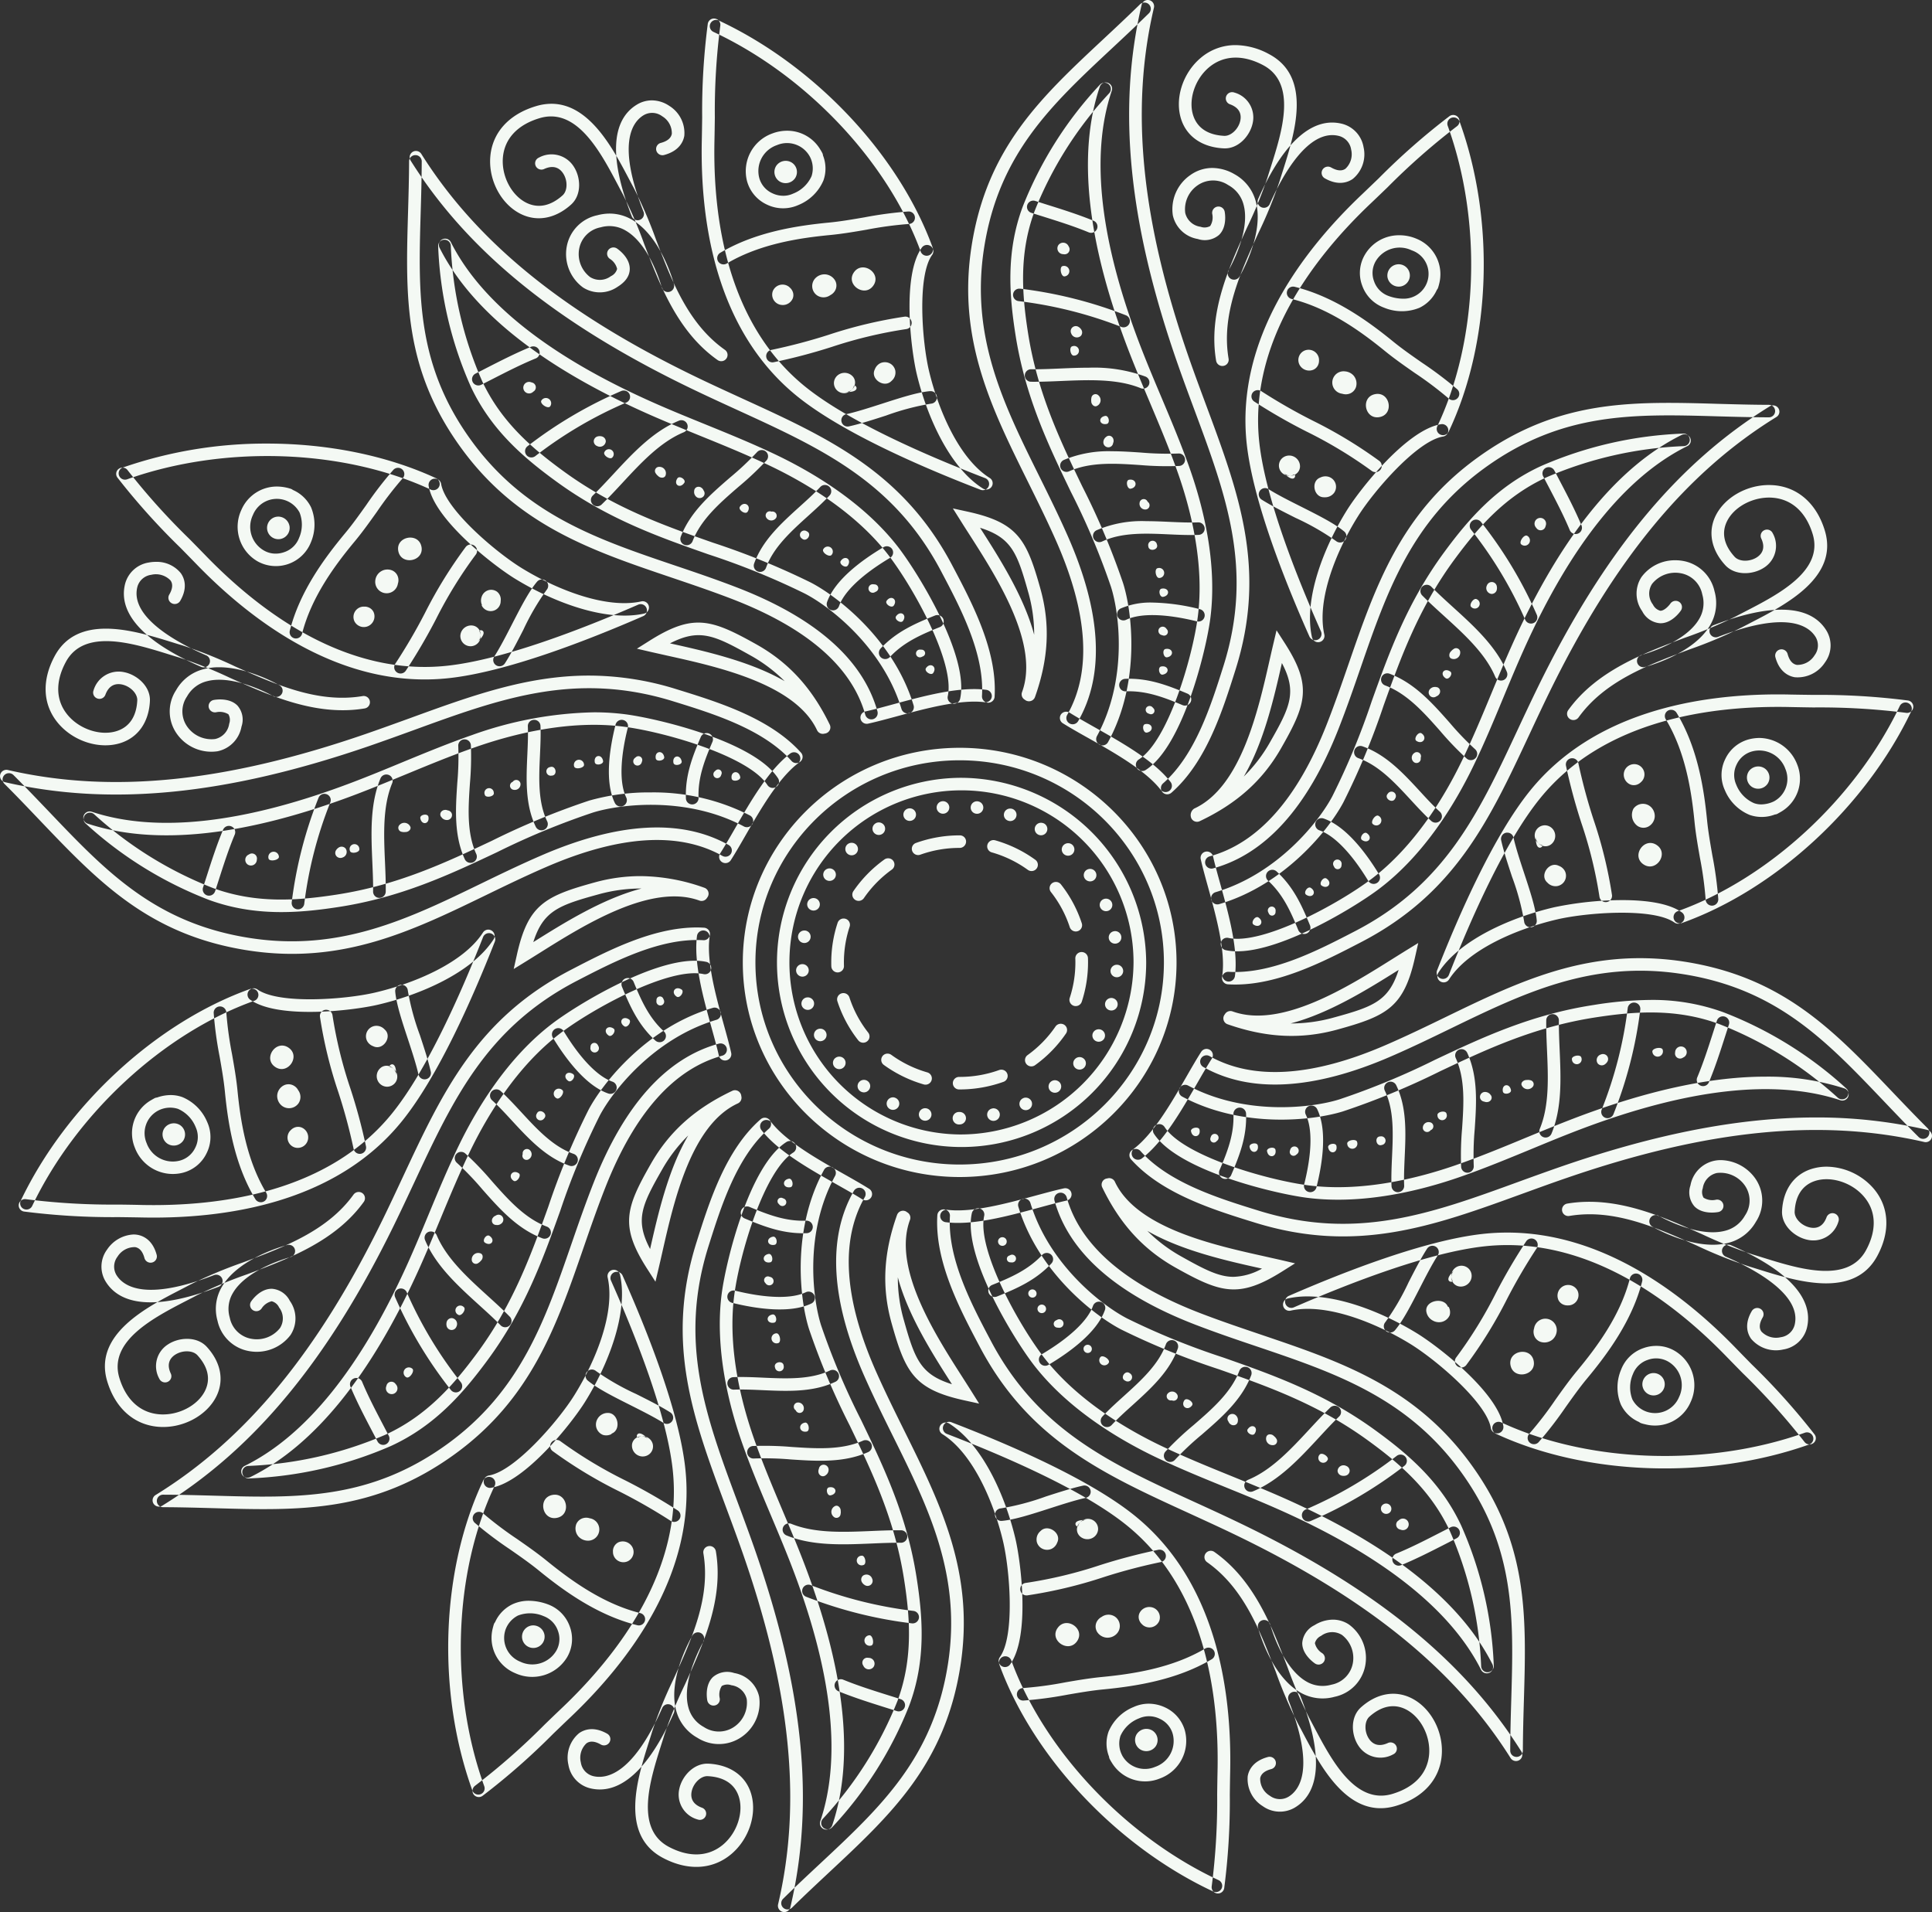 <svg xmlns="http://www.w3.org/2000/svg" width="385" height="381" viewBox="0 0 385 381">
  <rect x="0" y="0" width="385" height="381" fill="#333333" stroke="none"/>
  <defs>
    <style>
      .cls-1 {
        fill: #f4f9f4;
        fill-rule: evenodd;
      }
    </style>
  </defs>
  <path id="Shape" class="cls-1" d="M451.884,1542.67c-15.117,0-31.6,3.19-50.447,9.67-3.063,1.06-6.047,2.14-8.933,3.19-17.291,6.3-32.225,11.73-51.6,5.74-7.992-2.47-17.938-5.54-23.636-11.91a1.27,1.27,0,0,0-1.778-.1,1.236,1.236,0,0,0-.107,1.76c6.163,6.88,16.48,10.07,24.77,12.63,20.2,6.24,35.5.67,53.225-5.78,2.875-1.04,5.848-2.13,8.89-3.17,27.96-9.62,50.579-11.88,71.186-7.14a1.257,1.257,0,0,0,1.513-.93,1.237,1.237,0,0,0-.941-1.49A97.933,97.933,0,0,0,451.884,1542.67Zm-35.1-31.74c-14.514,0-26.323,5.73-38.709,11.74-3.811,1.85-7.753,3.76-11.836,5.53-14.656,6.37-26.5,7.13-35.194,2.25a1.267,1.267,0,0,0-1.718.47,1.241,1.241,0,0,0,.475,1.7c9.428,5.29,22.029,4.57,37.45-2.14,4.132-1.79,8.1-3.72,11.932-5.58,14.4-6.98,28.006-13.58,45.91-10.83,18.885,2.89,28.731,13.22,40.132,25.17,2.267,2.38,4.611,4.84,7.1,7.32a1.263,1.263,0,0,0,1.781.01,1.234,1.234,0,0,0,.007-1.76c-2.47-2.47-4.8-4.91-7.059-7.28-11.718-12.29-21.84-22.9-41.578-25.93A57.476,57.476,0,0,0,416.784,1510.93Zm25.023,23.61c-10.847,0-23.538,2.75-37.935,8.23-3.345,1.28-6.653,2.64-9.851,3.96-4.483,1.86-9.119,3.77-13.844,5.42-7.493,2.61-18.685,5.44-29.459,4.05-8.274-1.08-24.924-5.88-28.647-11.63a1.27,1.27,0,0,0-1.74-.38,1.236,1.236,0,0,0-.382,1.72c4.749,7.34,23.976,11.92,30.442,12.76,11.266,1.46,22.872-1.46,30.624-4.17,4.792-1.67,9.461-3.6,13.976-5.46,3.182-1.32,6.473-2.68,9.785-3.94,21.5-8.18,38.976-10.16,51.954-5.86a1.26,1.26,0,0,0,1.594-.78,1.244,1.244,0,0,0-.794-1.58A49.8,49.8,0,0,0,441.807,1534.54Zm-22.84-15.29a75.335,75.335,0,0,0-11.4,1.01c-12.5,1.92-22.209,6.49-31.6,10.92a148.828,148.828,0,0,1-19.13,7.91c-5.434,1.69-18.711,3.28-30.065-2.77a1.268,1.268,0,0,0-1.707.5,1.242,1.242,0,0,0,.511,1.69c12.1,6.46,26.231,4.76,32.017,2.96a150.069,150.069,0,0,0,19.457-8.04c9.228-4.35,18.77-8.84,30.9-10.7,7.662-1.18,15.936-1.84,24.515,1.28a76.122,76.122,0,0,1,23.758,14.72,1.273,1.273,0,0,0,1.781-.06,1.235,1.235,0,0,0-.064-1.76,77.417,77.417,0,0,0-24.607-15.24A41.3,41.3,0,0,0,418.967,1519.25Zm14.369,3.27a1.263,1.263,0,0,0-1.2.87c-0.245.75-.489,1.51-0.733,2.27-0.97,3.02-1.973,6.14-3.188,9.04a1.24,1.24,0,0,0,.681,1.63,1.263,1.263,0,0,0,1.646-.67c1.256-3,2.276-6.18,3.262-9.25,0.243-.75.485-1.51,0.729-2.26a1.249,1.249,0,0,0-.811-1.57A1.3,1.3,0,0,0,433.336,1522.52Zm-17.719-2.74a1.254,1.254,0,0,0-1.249,1.09,81.242,81.242,0,0,1-5.185,20.22,1.246,1.246,0,0,0,.679,1.63,1.273,1.273,0,0,0,1.647-.67,83.945,83.945,0,0,0,5.36-20.87,1.244,1.244,0,0,0-1.1-1.39A0.823,0.823,0,0,0,415.617,1519.78Zm-16.229,2.3a1.254,1.254,0,0,0-1.259,1.23c-0.024,1.91.061,3.86,0.15,5.92,0.237,5.45.482,11.09-1.439,15.72a1.248,1.248,0,0,0,.687,1.63,1.272,1.272,0,0,0,1.644-.68c2.132-5.14,1.874-11.06,1.625-16.78-0.088-2.02-.171-3.94-0.148-5.78a1.257,1.257,0,0,0-1.244-1.26h-0.016Zm-18.15,6.98a1.353,1.353,0,0,0-.517.11,1.245,1.245,0,0,0-.631,1.65c1.929,4.25,1.594,9.23,1.27,14.05a60.243,60.243,0,0,0-.192,7.63,1.259,1.259,0,0,0,2.514-.15,57.543,57.543,0,0,1,.191-7.31c0.345-5.13.7-10.43-1.486-15.24A1.268,1.268,0,0,0,381.238,1529.06Zm-14.143,6.48a1.178,1.178,0,0,0-.542.13,1.237,1.237,0,0,0-.594,1.66c1.866,3.86,1.649,8.61,1.439,13.2-0.088,1.95-.18,3.96-0.1,5.84a1.261,1.261,0,0,0,1.31,1.19,1.241,1.241,0,0,0,1.208-1.29c-0.073-1.78.013-3.65,0.1-5.63,0.224-4.89.455-9.96-1.683-14.39A1.257,1.257,0,0,0,367.1,1535.54Zm-15.758,4.76a1.327,1.327,0,0,0-.547.12,1.248,1.248,0,0,0-.587,1.67c1.357,2.78,1.244,7.72-.317,13.92a1.241,1.241,0,0,0,.917,1.51,1.26,1.26,0,0,0,1.528-.91c1.2-4.78,2.207-11.37.141-15.61A1.266,1.266,0,0,0,351.337,1540.3Zm-14.284.41h-0.048a1.257,1.257,0,0,0-1.212,1.29c0.152,4-1.166,7.43-2.774,11.18a1.247,1.247,0,0,0,.669,1.64,1.267,1.267,0,0,0,1.652-.66c1.726-4.04,3.142-7.74,2.971-12.25A1.255,1.255,0,0,0,337.053,1540.71Zm-6.618-11.7a1.273,1.273,0,0,0-1.065.58c-0.929,1.45-1.921,3.17-2.97,5-2.893,5.03-6.494,11.28-10.4,14.28a1.227,1.227,0,0,0-.226,1.74,1.267,1.267,0,0,0,1.768.23c4.306-3.3,7.888-9.53,11.049-15.02,1.035-1.8,2.012-3.49,2.908-4.89a1.239,1.239,0,0,0-.388-1.72A1.286,1.286,0,0,0,330.435,1529.01Zm-19.406,25.75a1.11,1.11,0,0,0-.357.06,1.336,1.336,0,0,0-.432.11,1.25,1.25,0,0,0-.592,1.67c3.535,7.31,8.2,12.41,14.674,16.03,8.941,5.01,12.56,6.16,21.23.7l2.524-1.59-2.914-.68c-0.976-.22-2.02-0.45-3.114-0.7-10.18-2.26-25.566-5.67-29.875-14.87A1.259,1.259,0,0,0,311.029,1554.76Zm24.773,19.67c-2.929,0-5.762-1.46-10.24-3.97a30.894,30.894,0,0,1-6.929-5.19c6.91,3.99,16,6,22.854,7.52A12.278,12.278,0,0,1,335.8,1574.43Zm54.57-8.82a43.982,43.982,0,0,0-4.832.26c-11.439,1.25-27.36,7.41-38.7,12.35a1.248,1.248,0,1,0,1.015,2.28c11.181-4.87,26.843-10.93,37.964-12.15,20.157-2.21,37.368,10.74,48.257,22,1.06,1.09,2.134,2.18,3.21,3.28a134.754,134.754,0,0,1,12.293,13.68,1.262,1.262,0,0,0,1.761.27,1.236,1.236,0,0,0,.268-1.74,135.282,135.282,0,0,0-12.517-13.95c-1.071-1.09-2.14-2.18-3.195-3.27C425.481,1577.86,409.434,1565.61,390.372,1565.61Zm-1.736,37.71a1.267,1.267,0,0,0-1.141.72,1.246,1.246,0,0,0,.605,1.66c18,8.36,42.506,9.2,62.42,2.14a1.237,1.237,0,0,0,.761-1.59,1.268,1.268,0,0,0-1.611-.76c-19.32,6.86-43.067,6.05-60.5-2.05A1.277,1.277,0,0,0,388.636,1603.32Zm-38.1-24.99a18.038,18.038,0,0,0-3.871.4,1.246,1.246,0,1,0,.551,2.43c7.027-1.56,16.887,2.39,23.771,6.61,5.165,3.16,15.249,11.72,16.106,16.8a1.259,1.259,0,0,0,2.485-.41c-1.139-6.76-13.054-15.94-17.266-18.51C366.167,1581.88,357.7,1578.33,350.541,1578.33Zm24.915-10.09a1.262,1.262,0,0,0-1.063.57c-1.21,1.88-2.466,4.32-3.681,6.69a49.27,49.27,0,0,1-4.656,7.98,1.231,1.231,0,0,0,.155,1.75,1.259,1.259,0,0,0,1.775-.15c1.608-1.9,3.242-5.08,4.972-8.45,1.187-2.31,2.415-4.7,3.558-6.47a1.246,1.246,0,0,0-.383-1.73A1.281,1.281,0,0,0,375.456,1568.24Zm19.732-1.45a1.282,1.282,0,0,0-1.045.55,114.593,114.593,0,0,0-6.039,10.31,86.929,86.929,0,0,1-7.906,12.83,1.237,1.237,0,0,0,.219,1.75,1.264,1.264,0,0,0,1.768-.21,89.131,89.131,0,0,0,8.142-13.19,111.271,111.271,0,0,1,5.9-10.09A1.256,1.256,0,0,0,395.188,1566.79Zm20.841,6.98a1.26,1.26,0,0,0-1.221.95c-1.874,7.37-6.611,13.73-10.529,18.44-1.526,1.84-2.966,3.86-4.359,5.82a70.642,70.642,0,0,1-5.172,6.72,1.237,1.237,0,0,0,.093,1.76,1.271,1.271,0,0,0,1.779-.09,76.525,76.525,0,0,0,5.361-6.95c1.365-1.92,2.777-3.91,4.245-5.68,4.084-4.91,9.029-11.56,11.026-19.41a1.254,1.254,0,0,0-.914-1.52A1.656,1.656,0,0,0,416.029,1573.77Zm4.041,14.42a7.584,7.584,0,0,0-2.557.44,7.275,7.275,0,0,0-4.463,4.3,9,9,0,0,0-.036,6.97,7.2,7.2,0,0,0,3.626,3.46,1.223,1.223,0,0,0,.453.25,5.527,5.527,0,0,0,.532.15,1.069,1.069,0,0,0,.172.04,7.725,7.725,0,0,0,9.1-4.4,7.948,7.948,0,0,0-3.212-10.25A7.151,7.151,0,0,0,420.07,1588.19Zm-1.717,13.18a5.084,5.084,0,0,1-3.057-2.52,6.6,6.6,0,0,1,.119-5.06,4.778,4.778,0,0,1,2.944-2.81,4.826,4.826,0,0,1,4.045.32,5.432,5.432,0,0,1,2.191,7.09A5.168,5.168,0,0,1,418.353,1601.37Zm-16.008-21.25,0.363-.03a2.028,2.028,0,0,1-1.036-.08,1.9,1.9,0,0,1-1.113-.97,2.123,2.123,0,0,1,.591-2.5,2.1,2.1,0,0,1,3.215.64A2.063,2.063,0,0,1,402.345,1580.12Zm-5.339,7.27a2.052,2.052,0,0,1-1.358-1.56,2.191,2.191,0,0,1,.064-1.13,2.273,2.273,0,0,1,4.513.52,2.538,2.538,0,0,1-.847,1.71A2.509,2.509,0,0,1,397.006,1587.39Zm-5.994,4.67c-0.567-2.94,4.051-3.81,4.618-.87S391.579,1595,391.012,1592.06Zm-10.118-15.7a1.828,1.828,0,0,1-1.477-1.02,0.167,0.167,0,0,0,0-.22,1.486,1.486,0,0,1-.2-0.71,1.813,1.813,0,0,1,.6-1.28,6.361,6.361,0,0,0-.507.51,0.516,0.516,0,0,1,.02-0.08,2.034,2.034,0,0,1,3.446-.65,2.038,2.038,0,0,1,.385,1.99A2.164,2.164,0,0,1,380.894,1576.36Zm-1.477-1.02c-0.258.26-1.57-.09-0.108-1.7a2.124,2.124,0,0,0-.091.77A1.871,1.871,0,0,0,379.417,1575.34Zm-3.951,7.77a2.474,2.474,0,0,1-1.246-1.9v-0.12c0-2.01,3.545-2.62,4.287-.75,0.016,0.04.193,0.08,0.208,0.12a2.212,2.212,0,0,1,.176,1.62,2.3,2.3,0,0,1-1.718,1.36A2.482,2.482,0,0,1,375.466,1583.11Zm41.855,13.13a2.247,2.247,0,0,1,1.791-2.6A2.23,2.23,0,1,1,417.321,1596.24Zm6.471-66.36c0.013-.11.024-0.21,0.036-0.31a1.168,1.168,0,0,1,1.805-.85,1.147,1.147,0,0,1-.139,1.97l-0.275.15A1,1,0,0,1,423.792,1529.88Zm-4.51-.28c-0.142-.74,1.923-1.13,2.065-0.39A1.053,1.053,0,1,1,419.282,1529.6Zm-10.85,2.36a1.165,1.165,0,0,1,.569-1.83,1.06,1.06,0,0,1,1.214.24,1.013,1.013,0,0,1,.074,1.23,1.767,1.767,0,0,1-.524.52,0.748,0.748,0,0,1-.151.08A1.046,1.046,0,0,1,408.432,1531.96Zm-5.182-.86c-0.142-.73,1.738-1.09,1.879-0.35A0.968,0.968,0,1,1,403.25,1531.1Zm-10.051,5.07a0.692,0.692,0,0,1,.228-0.65,1.087,1.087,0,0,1,.682-0.31c0.163-.01.326-0.02,0.491-0.02a1.372,1.372,0,0,1,.3.05,0.807,0.807,0,0,1,.467,1.4A1.3,1.3,0,0,1,393.2,1536.17Zm-3.71,1.34c-0.284-1.47,1.329-1.77,1.612-.3C391.243,1537.94,389.631,1538.25,389.489,1537.51Zm-3.386,2.09a2.162,2.162,0,0,1-.247-0.05,0.921,0.921,0,0,0-.093-0.04,0.95,0.95,0,0,1-.821-0.76,1,1,0,0,1,1.047-1.16,1.4,1.4,0,0,1,.686.22,1.416,1.416,0,0,1,.24.2c0.369,0.42.073,0.11-.006,0.04a0.823,0.823,0,0,1,.079,1.28,0.953,0.953,0,0,1-.574.27A0.814,0.814,0,0,1,386.1,1539.6Zm-9.648,2.66c-0.142-.74,1.657-1.08,1.8-0.34A0.934,0.934,0,1,1,376.455,1542.26Zm-2.9,2.66a1.133,1.133,0,0,1,1.343-1.3,0.818,0.818,0,0,1,.3,1.54,0.343,0.343,0,0,1-.1.04A0.855,0.855,0,0,1,373.557,1544.92Zm-8.574,1.53c0.042,0,.084-0.01.127-0.01a0.866,0.866,0,0,1,.328,1.7l-0.122.03C364.214,1548.49,363.842,1546.56,364.983,1546.45Zm-6.507,1.49c-0.142-.74,1.831-1.11,1.972-0.37A1.01,1.01,0,1,1,358.476,1547.94Zm-3.8.72c-0.142-.74,1.505-1.05,1.647-0.32C356.61,1549.81,354.962,1550.13,354.679,1548.66Zm-7.634.67c0.035-.11.071-0.21,0.106-0.32a0.87,0.87,0,0,1,1.289-.42,0.849,0.849,0,0,1,.08,1.34c-0.087.07-.176,0.14-0.265,0.22A0.762,0.762,0,0,1,347.045,1549.33Zm-4.548.1c-0.142-.73,1.54-1.05,1.682-0.31C344.462,1550.59,342.781,1550.9,342.5,1549.43Zm-3.478-.86c-0.142-.74,1.494-1.05,1.636-0.31C340.938,1549.73,339.3,1550.04,339.019,1548.57Zm-7.81-1.8c0.042-.11.083-0.21,0.124-0.32a0.79,0.79,0,0,1,1.173-.38,0.774,0.774,0,0,1,.074,1.22c-0.085.07-.17,0.15-0.254,0.23A0.7,0.7,0,0,1,331.209,1546.77Zm-3.861-1.33c-0.142-.73,1.563-1.06,1.7-0.32C329.336,1546.59,327.631,1546.91,327.348,1545.44Zm126.662,7.04a10.124,10.124,0,0,0-3.159.5c-3.431,1.15-5.517,4.18-5.724,8.32-0.144,2.89,2.536,5.23,5.1,5.75a5.211,5.211,0,0,0,6.135-3.63,1.242,1.242,0,0,0-.748-1.6,1.259,1.259,0,0,0-1.617.74c-0.77,2.08-2.2,2.26-3.268,2.04-1.712-.34-3.154-1.82-3.087-3.17,0.158-3.16,1.546-5.26,4.016-6.09,3.164-1.06,7.367.27,9.775,3.09,2.46,2.87,2.614,6.67.433,10.69-3.657,6.74-13.419,3.7-20.548,1.48-0.7-.22-1.379-0.43-2.022-0.62a87.449,87.449,0,0,1-10.144-4.06c-8.064-3.6-17.2-7.68-26.8-6.09a1.248,1.248,0,1,0,.418,2.46c8.839-1.47,17.23,2.28,25.344,5.9a88.77,88.77,0,0,0,10.451,4.17c0.634,0.2,1.3.4,2,.62,7.518,2.34,18.878,5.87,23.524-2.68,2.664-4.91,2.4-9.82-.729-13.48A12.611,12.611,0,0,0,454.01,1552.48Zm-19.594,15.54a1.269,1.269,0,0,0-1.154.74,1.251,1.251,0,0,0,.647,1.65c5.759,2.5,15.2,7.59,13.728,13.6a3.3,3.3,0,0,1-2.768,2.45,4.025,4.025,0,0,1-3.843-1.12c-0.514-.71-0.43-1.67.25-2.83a1.248,1.248,0,0,0-.461-1.71,1.269,1.269,0,0,0-1.721.46c-1.6,2.73-.761,4.64-0.12,5.53a6.475,6.475,0,0,0,6.372,2.12,5.791,5.791,0,0,0,4.739-4.31c1.434-5.85-3.81-11.54-15.163-16.48A1.29,1.29,0,0,0,434.416,1568.02Zm-1.478-16.85a6.268,6.268,0,0,0-1.3.13,6.1,6.1,0,0,0-4.763,4.91,4.265,4.265,0,0,0,.8,4.18c1.608,1.66,4.42,1.19,4.736,1.13a1.248,1.248,0,1,0-.473-2.45,3.287,3.287,0,0,1-2.448-.41,2.2,2.2,0,0,1-.158-1.88,3.616,3.616,0,0,1,2.8-3.04,5.926,5.926,0,0,1,5.562,2.46,5.264,5.264,0,0,1,.04,6.02,6.26,6.26,0,0,1-4,3.04c-5.484,1.43-13.084-2.93-13.159-2.97a1.262,1.262,0,0,0-1.724.45,1.234,1.234,0,0,0,.449,1.7c0.348,0.2,8.593,4.92,15.076,3.23a8.79,8.79,0,0,0,5.534-4.2,7.707,7.707,0,0,0-.17-8.72A8.645,8.645,0,0,0,432.938,1551.17Zm-154.884,9.82a1.254,1.254,0,0,0-1.256,1.17c-0.56,9.18,4.456,18.65,8.487,26.27,9.822,18.54,24.624,25.31,41.764,33.15,2.781,1.28,5.657,2.59,8.556,3.98,26.642,12.77,44.256,26.99,55.434,44.77a1.275,1.275,0,0,0,1.735.4,1.242,1.242,0,0,0,.4-1.72c-11.44-18.19-29.385-32.71-56.475-45.69-2.919-1.4-5.8-2.72-8.6-4-16.723-7.65-31.165-14.26-40.59-32.05-3.885-7.34-8.721-16.47-8.2-24.96a1.248,1.248,0,0,0-1.181-1.32h-0.077Zm23.305-3.33a1.308,1.308,0,0,0-.336.05,1.242,1.242,0,0,0-.879,1.53c2.888,10.34,12.31,18.64,28.006,24.7,4.2,1.62,8.383,3.04,12.423,4.4,15.176,5.14,29.51,9.99,40.207,24.46,11.283,15.27,10.868,29.46,10.388,45.89-0.1,3.27-.194,6.65-0.207,10.15a1.249,1.249,0,0,0,1.254,1.25h0.005a1.256,1.256,0,0,0,1.26-1.24c0.013-3.47.111-6.83,0.207-10.09,0.493-16.89.919-31.47-10.874-47.43-11.164-15.1-25.863-20.08-41.425-25.35-4.016-1.36-8.168-2.76-12.323-4.36-14.915-5.76-23.828-13.51-26.492-23.04A1.254,1.254,0,0,0,301.359,1557.66Zm-16.454,3.11a1.26,1.26,0,0,0-1.229.98c-1.885,8.51,8.438,25.2,12.412,30.32,6.924,8.91,17.217,14.97,24.633,18.48,4.577,2.17,9.251,4.07,13.77,5.91,3.195,1.3,6.5,2.64,9.747,4.07,21.047,9.26,34.815,20.09,40.922,32.22a1.277,1.277,0,0,0,1.689.56,1.249,1.249,0,0,0,.565-1.68c-6.374-12.65-20.557-23.88-42.153-33.38-3.28-1.44-6.6-2.79-9.812-4.1-4.487-1.82-9.127-3.71-13.641-5.85-7.168-3.39-17.1-9.23-23.723-17.75-5.084-6.55-13.426-21.6-11.948-28.27a1.244,1.244,0,0,0-.961-1.48A1.264,1.264,0,0,0,284.9,1560.77Zm9.244-1.93a1.149,1.149,0,0,0-.362.06,1.24,1.24,0,0,0-.845,1.55c3.94,13.02,15.15,21.72,20.526,24.49a147.951,147.951,0,0,0,19.5,7.93c9.63,3.39,19.588,6.89,29.5,14.06,6.258,4.53,12.578,9.86,16.419,18.06a74.529,74.529,0,0,1,6.28,27.04,1.26,1.26,0,0,0,2.518-.09,75.972,75.972,0,0,0-6.511-27.99c-4.082-8.73-10.688-14.3-17.219-19.03-10.207-7.39-20.341-10.95-30.142-14.4a145.613,145.613,0,0,1-19.182-7.79c-5.05-2.6-15.58-10.77-19.278-23A1.261,1.261,0,0,0,294.149,1558.84Zm85.526,65.35a1.291,1.291,0,0,0-.572.13q-1.08.555-2.17,1.11c-2.836,1.45-5.768,2.96-8.689,4.15a1.244,1.244,0,0,0-.682,1.63,1.266,1.266,0,0,0,1.645.68c3.021-1.24,6-2.77,8.884-4.24q1.085-.555,2.158-1.11a1.232,1.232,0,0,0,.549-1.67A1.265,1.265,0,0,0,379.675,1624.19Zm-10.566-14.34a1.241,1.241,0,0,0-.773.26,82.807,82.807,0,0,1-18.114,10.67,1.242,1.242,0,0,0-.684,1.63,1.272,1.272,0,0,0,1.644.68,85.875,85.875,0,0,0,18.7-11.01A1.246,1.246,0,0,0,369.109,1609.85Zm-13.122-9.73a1.289,1.289,0,0,0-.88.35c-1.381,1.34-2.711,2.77-4.119,4.29-3.728,4.02-7.583,8.18-12.252,10.11a1.243,1.243,0,0,0-.676,1.63,1.257,1.257,0,0,0,1.648.67c5.179-2.14,9.225-6.5,13.136-10.72,1.384-1.5,2.691-2.91,4.023-4.19a1.234,1.234,0,0,0,.022-1.76A1.268,1.268,0,0,0,355.987,1600.12Zm-17.824-7.76a1.253,1.253,0,0,0-1.178.8c-1.667,4.35-5.465,7.64-9.138,10.82a60.7,60.7,0,0,0-5.592,5.27,1.239,1.239,0,0,0,.11,1.76,1.28,1.28,0,0,0,1.778-.11,57.479,57.479,0,0,1,5.363-5.04c3.906-3.39,7.944-6.88,9.835-11.81a1.242,1.242,0,0,0-.731-1.61A1.168,1.168,0,0,0,338.163,1592.36Zm-14.631-5.32a1.259,1.259,0,0,0-1.187.83c-1.443,4.04-4.988,7.25-8.417,10.35-1.452,1.31-2.953,2.67-4.243,4.05a1.234,1.234,0,0,0,.072,1.76,1.262,1.262,0,0,0,1.78-.07c1.217-1.31,2.613-2.57,4.09-3.9,3.659-3.31,7.441-6.73,9.093-11.36A1.25,1.25,0,0,0,323.532,1587.04ZM309,1579.38a1.259,1.259,0,0,0-1.189.83c-1.03,2.92-4.644,6.34-10.176,9.63a1.238,1.238,0,0,0-.431,1.71,1.261,1.261,0,0,0,1.729.42c4.269-2.54,9.688-6.5,11.256-10.94a1.232,1.232,0,0,0-.774-1.58A1.206,1.206,0,0,0,309,1579.38Zm-10.4-9.71a1.243,1.243,0,0,0-.924.4c-2.745,2.93-6.13,4.44-9.95,5.97a1.235,1.235,0,0,0-.694,1.62,1.271,1.271,0,0,0,1.64.69c4.1-1.65,7.753-3.28,10.852-6.59a1.237,1.237,0,0,0-.068-1.76A1.271,1.271,0,0,0,298.6,1569.67Zm3.68-12.9a1.294,1.294,0,0,0-.275.03c-1.693.37-3.626,0.9-5.673,1.45-5.638,1.53-12.654,3.44-17.556,2.82a1.263,1.263,0,0,0-1.408,1.08,1.242,1.242,0,0,0,1.09,1.39c5.4,0.69,12.381-1.21,18.54-2.88,2.017-.55,3.922-1.07,5.556-1.43A1.244,1.244,0,0,0,302.277,1556.77Zm-32.331,4.49a1.261,1.261,0,0,0-1.188.83c-2.726,7.65-3.069,14.52-1.08,21.61,2.746,9.79,4.478,13.15,14.513,15.35l2.922,0.64-1.579-2.52c-0.528-.84-1.1-1.73-1.7-2.67-5.586-8.72-14.027-21.9-10.5-31.42a1.235,1.235,0,0,0-.576-1.52,1.156,1.156,0,0,0-.395-0.23A1.225,1.225,0,0,0,269.946,1561.26Zm9.753,34.57c-6.267-1.96-7.4-4.98-9.594-12.8a30.491,30.491,0,0,1-1.191-8.51C270.953,1582.17,275.941,1589.96,279.7,1595.83Zm-0.551,7.49a1.27,1.27,0,0,0-1.175.8,1.24,1.24,0,0,0,.718,1.61c11.389,4.38,26.8,11.05,35.53,17.97,15.83,12.55,18.746,33.75,18.4,49.33-0.033,1.51-.053,3.03-0.073,4.55a132.327,132.327,0,0,1-1.088,18.29,1.26,1.26,0,0,0,2.491.38,134.185,134.185,0,0,0,1.116-18.64c0.02-1.51.04-3.02,0.073-4.53,0.353-16.14-2.717-38.14-19.349-51.32-8.983-7.12-24.64-13.91-36.193-18.35A1.217,1.217,0,0,0,279.148,1603.32Zm11.187,46.72a1.271,1.271,0,0,0-.428.07,1.249,1.249,0,0,0-.757,1.6c6.755,18.51,23.478,36.26,42.606,45.2a1.274,1.274,0,0,0,1.677-.6,1.244,1.244,0,0,0-.6-1.66c-18.556-8.67-34.773-25.86-41.313-43.79A1.266,1.266,0,0,0,290.335,1650.04Zm-11.886-46.58a1.246,1.246,0,0,0-.676,2.3c6.086,3.81,10.236,13.5,12.091,21.3,1.393,5.85,2.407,18.96-.622,23.15a1.24,1.24,0,0,0,.293,1.74,1.259,1.259,0,0,0,1.757-.29c4.027-5.57,2.16-20.4,1.024-25.17-1.968-8.28-6.468-18.62-13.194-22.84A1.27,1.27,0,0,0,278.449,1603.46Zm27.635,12.55a1.275,1.275,0,0,0-.273.03c-2.193.48-4.827,1.33-7.375,2.15a50.076,50.076,0,0,1-9,2.38,1.25,1.25,0,1,0,.22,2.49c2.5-.22,5.927-1.33,9.561-2.5,2.489-.8,5.064-1.63,7.136-2.09A1.243,1.243,0,0,0,306.084,1616.01Zm14.983,12.79a0.978,0.978,0,0,0-.24.02,116.445,116.445,0,0,0-11.631,3.06,88.415,88.415,0,0,1-14.764,3.54,1.25,1.25,0,1,0,.31,2.48,91.752,91.752,0,0,0,15.187-3.63,110.934,110.934,0,0,1,11.375-3A1.245,1.245,0,0,0,321.067,1628.8Zm9.749,19.52a1.252,1.252,0,0,0-.645.17c-6.594,3.91-14.485,5.09-20.624,5.68-2.393.23-4.86,0.65-7.245,1.06a72.294,72.294,0,0,1-8.455,1.14,1.247,1.247,0,1,0,.131,2.49,77.929,77.929,0,0,0,8.755-1.17c2.34-.4,4.759-0.82,7.058-1.04,6.4-.62,14.649-1.86,21.673-6.02a1.239,1.239,0,0,0,.434-1.71A1.255,1.255,0,0,0,330.816,1648.32Zm-11.9,11.17a7.231,7.231,0,0,0-3,.65,9.139,9.139,0,0,0-5.009,4.91,7.086,7.086,0,0,0,.092,4.98,1.175,1.175,0,0,0,.142.49c0.087,0.17.176,0.33,0.269,0.48a0.931,0.931,0,0,0,.094.15,7.752,7.752,0,0,0,9.578,3.26,7.979,7.979,0,0,0,5.051-9.5,7.255,7.255,0,0,0-3.986-4.69A7.711,7.711,0,0,0,318.911,1659.49Zm-5.28,10.33a5.02,5.02,0,0,1-.357-3.92,6.658,6.658,0,0,1,3.7-3.49,4.811,4.811,0,0,1,4.093.07,4.708,4.708,0,0,1,2.627,3.05,5.454,5.454,0,0,1-3.517,6.55A5.179,5.179,0,0,1,313.631,1669.82Zm3.864-26.23c0.095,0.08.189,0.16,0.283,0.23a1.963,1.963,0,0,1-.677-0.78,1.852,1.852,0,0,1-.094-1.46,2.152,2.152,0,0,1,2.2-1.35,2.065,2.065,0,0,1,1.817,2.7A2.1,2.1,0,0,1,317.5,1643.59Zm-8.97,1.41a2.046,2.046,0,0,1,.158-2.06,2.279,2.279,0,0,1,.85-0.75,2.312,2.312,0,0,1,2.626-.06,2.26,2.26,0,0,1,.2,3.58,2.532,2.532,0,0,1-1.823.62A2.483,2.483,0,0,1,308.525,1645Zm-7.785-.58c1.7-2.48,5.588.13,3.888,2.61S299.04,1646.89,300.74,1644.42Zm4.274-18.49a1.815,1.815,0,0,1-.311-1.76,0.179,0.179,0,0,0,.159-0.16,1.536,1.536,0,0,1,.359-0.64,1.815,1.815,0,0,1,1.341-.48,5.791,5.791,0,0,0-.723,0c0.024-.01.049-0.03,0.073-0.04a2.047,2.047,0,0,1,2.016.15,2.015,2.015,0,0,1,.885,1.8,2.078,2.078,0,0,1-1.152,1.68A2.187,2.187,0,0,1,305.014,1625.93Zm-0.311-1.76c-0.37,0-1.049-1.16,1.136-1.28a2.359,2.359,0,0,0-.618.48A1.878,1.878,0,0,0,304.7,1624.17Zm-8.12,2.96a2.172,2.172,0,0,1,.7-1.99,0.7,0.7,0,0,1,.087-0.08c1.433-1.44,4.153.39,3.336,2.24-0.016.04-.033,0.07-0.05,0.11a2.193,2.193,0,0,1-1.091,1.21,2.154,2.154,0,0,1-2.1-.15A2.108,2.108,0,0,1,296.583,1627.13Zm19.983,38.35a2.29,2.29,0,0,1,3.13-.6,2.242,2.242,0,0,1,.6,3.1,2.3,2.3,0,0,1-3.13.59A2.23,2.23,0,0,1,316.566,1665.48Zm52-42.41c0.081-.06.162-0.12,0.243-0.19a1.152,1.152,0,1,1,.377,1.96l-0.3-.09A0.986,0.986,0,0,1,368.563,1623.07Zm-3.2-3.04a1.049,1.049,0,0,1,1.739,1.17A1.049,1.049,0,0,1,365.361,1620.03Zm-8.819-7.02a1.183,1.183,0,0,1,1.71-.9,1.038,1.038,0,0,1,.687,1.02,1.027,1.027,0,0,1-.822.92,1.689,1.689,0,0,1-.742,0,0.492,0.492,0,0,1-.165-0.05A1.038,1.038,0,0,1,356.542,1613.01Zm-3.594-3.13c0.424-.62,2.008.44,1.583,1.06A0.966,0.966,0,1,1,352.948,1609.88Zm-10.518-3.76a0.7,0.7,0,0,1,.63-0.3,1.058,1.058,0,0,1,.7.25c0.124,0.11.248,0.22,0.36,0.33a2.28,2.28,0,0,1,.183.25,0.813,0.813,0,0,1-.672,1.32A1.28,1.28,0,0,1,342.43,1606.12Zm-3.792-1.34c0.85-1.24,2.209-.33,1.36.91C339.571,1606.31,338.214,1605.4,338.638,1604.78Zm-3.677-1.2c-0.045-.07-0.091-0.14-0.137-0.21-0.017-.05-0.022-0.06-0.033-0.1a0.926,0.926,0,0,1-.04-1.11,1.012,1.012,0,0,1,1.566-.08,1.314,1.314,0,0,1,.334.63,1.487,1.487,0,0,1,.025.31c-0.037.55-.023,0.13-0.034,0.03a0.824,0.824,0,0,1-.855.95,0.882,0.882,0,0,1-.6-0.21A1.076,1.076,0,0,1,334.961,1603.58Zm-8.93-4.57c0.425-.62,1.94.4,1.514,1.02C326.7,1601.27,325.182,1600.25,326.031,1599.01Zm-3.408-1.24a1.152,1.152,0,0,1,1.882.01,0.824,0.824,0,0,1-.89,1.3,0.361,0.361,0,0,1-.1-0.04A0.841,0.841,0,0,1,322.623,1597.77Zm-7.487-4.13a0.689,0.689,0,0,0,.1.08,0.868,0.868,0,0,1-.982,1.43l-0.111-.06C313.135,1594.54,314.253,1592.92,315.136,1593.64Zm-5.877-3.19c0.425-.62,2.086.5,1.662,1.12A1.009,1.009,0,1,1,309.259,1590.45Zm-3.2-2.15a0.836,0.836,0,0,1,1.387.93A0.836,0.836,0,0,1,306.062,1588.3Zm-5.669-5.17c0.1-.06.205-0.11,0.308-0.16a0.85,0.85,0,1,1,.309,1.61l-0.343-.03A0.751,0.751,0,0,1,300.393,1583.13Zm-3.5-2.81a0.856,0.856,0,0,1,1.417.96A0.856,0.856,0,0,1,296.892,1580.32Zm-1.841-3.04a0.829,0.829,0,0,1,1.378.92A0.829,0.829,0,0,1,295.051,1577.28Zm-4.023-7.05c0.106-.04.209-0.09,0.315-0.14a0.775,0.775,0,1,1,.282,1.47c-0.115-.01-0.229-0.01-0.344-0.02A0.692,0.692,0,0,1,291.028,1570.23Zm-2-3.33a0.867,0.867,0,0,1,1.437.97A0.867,0.867,0,0,1,289.033,1566.9Zm42.236,62.12a1.271,1.271,0,0,0-1.027.53,1.24,1.24,0,0,0,.295,1.74c7.3,5.14,10.558,13.66,13.707,21.9a88.129,88.129,0,0,0,4.407,10.27q0.471,0.87.974,1.83c3.644,6.91,9.15,17.36,18.549,14.56,5.391-1.6,8.714-5.26,9.117-10.04,0.4-4.72-2.17-9.54-6.105-11.46-3.248-1.59-6.888-.91-9.99,1.87-2.165,1.94-1.945,5.48-.5,7.64a5.232,5.232,0,0,0,6.932,1.72,1.237,1.237,0,0,0,.613-1.65,1.26,1.26,0,0,0-1.672-.61c-2.029.93-3.171,0.06-3.772-.84-0.964-1.44-.922-3.5.09-4.41,2.363-2.11,4.847-2.63,7.183-1.49,3,1.47,5.02,5.34,4.71,9.02-0.317,3.76-2.921,6.55-7.333,7.87-7.4,2.2-12.132-6.78-15.588-13.33q-0.512-.975-0.986-1.86a85.862,85.862,0,0,1-4.273-9.97c-3.129-8.19-6.675-17.47-14.6-23.05A1.242,1.242,0,0,0,331.269,1629.02Zm16.662,28.09a1.263,1.263,0,0,0-1.173,1.7c5.323,13.51,2.275,17.85-.016,19.23a3.349,3.349,0,0,1-3.707-.21,3.937,3.937,0,0,1-1.916-3.48c0.147-.86.887-1.48,2.2-1.83a1.242,1.242,0,0,0,.891-1.52,1.26,1.26,0,0,0-1.543-.89c-3.083.82-3.851,2.75-4.034,3.83a6.358,6.358,0,0,0,2.989,5.96,5.861,5.861,0,0,0,6.43.27c5.193-3.13,5.556-10.83,1.052-22.26A1.255,1.255,0,0,0,347.931,1657.11Zm7.672-14.37a7.047,7.047,0,0,0-3.674,1.11,4.308,4.308,0,0,0-2.427,3.52c-0.048,2.3,2.279,3.93,2.545,4.11a1.274,1.274,0,0,0,1.75-.33,1.249,1.249,0,0,0-.334-1.74,3.2,3.2,0,0,1-1.442-1.99,2.229,2.229,0,0,1,1.237-1.45,3.678,3.678,0,0,1,4.148-.19,5.8,5.8,0,0,1,2.177,5.63,5.333,5.333,0,0,1-4.274,4.29,6.352,6.352,0,0,1-4.994-.64c-4.888-2.82-7.165-11.23-7.188-11.32a1.269,1.269,0,0,0-1.537-.89,1.249,1.249,0,0,0-.9,1.52c0.1,0.39,2.558,9.49,8.352,12.84a8.877,8.877,0,0,0,6.914.9,7.822,7.822,0,0,0,6.112-6.29,8.262,8.262,0,0,0-3.261-8.11A5.741,5.741,0,0,0,355.6,1642.74Zm-113.21-100.02a1.271,1.271,0,0,0-.835.32c-6.956,6.1-10.179,16.31-12.768,24.51-6.307,19.99-.679,35.13,5.838,52.67,1.058,2.85,2.152,5.79,3.209,8.8,9.716,27.67,12.007,50.06,7.21,70.45a1.258,1.258,0,0,0,2.453.56c4.911-20.87,2.6-43.69-7.283-71.83-1.065-3.03-2.162-5.98-3.224-8.84-6.358-17.11-11.85-31.89-5.8-51.07,2.5-7.91,5.6-17.75,12.034-23.39a1.237,1.237,0,0,0,.108-1.76A1.293,1.293,0,0,0,242.393,1542.72Zm18.855,13.96a1.27,1.27,0,0,0-1.1.63c-5.344,9.33-4.619,21.8,2.154,37.06,1.814,4.09,3.758,8.02,5.637,11.81,7.061,14.25,13.73,27.72,10.953,45.43-2.929,18.69-13.362,28.44-25.443,39.72-2.4,2.24-4.884,4.56-7.4,7.03a1.234,1.234,0,0,0-.007,1.76,1.273,1.273,0,0,0,1.782.01c2.488-2.45,4.959-4.75,7.349-6.99,12.418-11.59,23.143-21.61,26.2-41.14,2.9-18.5-3.94-32.3-11.18-46.92-1.868-3.77-3.8-7.67-5.593-11.71-6.436-14.5-7.2-26.22-2.27-34.83a1.24,1.24,0,0,0-.474-1.7A1.263,1.263,0,0,0,261.248,1556.68Zm-13.857-9.32a1.3,1.3,0,0,0-.678.2c-7.416,4.7-12.042,23.73-12.888,30.13-1.474,11.15,1.477,22.63,4.213,30.3,1.69,4.75,3.639,9.37,5.523,13.84,1.328,3.15,2.7,6.4,3.974,9.68,8.269,21.27,10.26,38.57,5.917,51.41a1.258,1.258,0,0,0,2.389.79c4.534-13.4,2.531-31.27-5.954-53.1-1.287-3.31-2.666-6.58-4-9.74-1.871-4.44-3.806-9.03-5.473-13.71-2.643-7.41-5.5-18.49-4.09-29.15,1.082-8.19,5.934-24.66,11.749-28.35a1.235,1.235,0,0,0,.381-1.72A1.271,1.271,0,0,0,247.391,1547.36Zm7.914,5.11a1.26,1.26,0,0,0-1.11.66c-6.521,11.96-4.807,25.95-2.99,31.68a146.21,146.21,0,0,0,8.127,19.26c4.391,9.13,8.932,18.57,10.812,30.58,1.188,7.58,1.853,15.77-1.294,24.26a74.97,74.97,0,0,1-14.878,23.51,1.235,1.235,0,0,0,.064,1.76,1.271,1.271,0,0,0,1.78-.06,76.631,76.631,0,0,0,15.4-24.35c3.344-9.02,2.659-17.59,1.419-25.5-1.937-12.37-6.558-21.98-11.027-31.27a144.215,144.215,0,0,1-8-18.94c-1.707-5.38-3.318-18.52,2.8-29.75a1.241,1.241,0,0,0-.511-1.69A1.282,1.282,0,0,0,255.305,1552.47Zm2.254,102.14a1.263,1.263,0,0,0-1.164.77,1.247,1.247,0,0,0,.681,1.63c3.028,1.24,6.237,2.25,9.341,3.23q1.149,0.36,2.284.72a1.269,1.269,0,0,0,1.587-.8,1.242,1.242,0,0,0-.811-1.57c-0.761-.25-1.528-0.49-2.3-0.73-3.052-.96-6.208-1.95-9.137-3.15A1.185,1.185,0,0,0,257.559,1654.61Zm-6.454-18.84a1.26,1.26,0,0,0-1.163.77,1.238,1.238,0,0,0,.678,1.63,86.213,86.213,0,0,0,21.09,5.31,1.267,1.267,0,0,0,1.405-1.09,1.254,1.254,0,0,0-1.1-1.39,83.72,83.72,0,0,1-20.43-5.13A1.19,1.19,0,0,0,251.105,1635.77Zm-3.895-12.21a1.26,1.26,0,0,0-1.166.77,1.244,1.244,0,0,0,.687,1.63c5.192,2.11,11.169,1.85,16.948,1.61,2.047-.09,3.979-0.17,5.841-0.15a1.269,1.269,0,0,0,1.276-1.23,1.251,1.251,0,0,0-1.244-1.26c-1.932-.02-3.9.06-5.981,0.15-5.509.23-11.2,0.47-15.884-1.43A1.331,1.331,0,0,0,247.21,1623.56Zm15.269-16.59a1.188,1.188,0,0,0-.516.11c-4.287,1.91-9.323,1.57-14.194,1.25a64.356,64.356,0,0,0-7.715-.19,1.247,1.247,0,1,0,.154,2.49,60.068,60.068,0,0,1,7.394.19c5.178,0.34,10.534.7,15.4-1.47a1.243,1.243,0,0,0,.632-1.65A1.259,1.259,0,0,0,262.479,1606.97Zm-6.547-14a1.3,1.3,0,0,0-.542.12c-3.9,1.85-8.7,1.64-13.34,1.43-1.966-.09-4-0.18-5.9-0.1a1.24,1.24,0,0,0-1.208,1.29,1.27,1.27,0,0,0,1.31,1.2c1.793-.07,3.683.01,5.684,0.1,4.95,0.22,10.066.45,14.539-1.67a1.237,1.237,0,0,0,.594-1.66A1.257,1.257,0,0,0,255.932,1592.97ZM236.2,1577.15a1.247,1.247,0,0,0-.3,2.46c4.834,1.19,11.5,2.18,15.777.14a1.247,1.247,0,0,0,.587-1.67,1.265,1.265,0,0,0-1.682-.58c-2.812,1.34-7.808,1.23-14.072-.31A1.077,1.077,0,0,0,236.2,1577.15Zm2.672-16.75a1.252,1.252,0,0,0-1.16.76,1.238,1.238,0,0,0,.668,1.63c4.075,1.71,7.828,3.11,12.375,2.94a1.246,1.246,0,1,0-.095-2.49c-4.042.15-7.5-1.15-11.3-2.74A1.222,1.222,0,0,0,238.876,1560.4Zm3.857-17.23a1.248,1.248,0,0,0-1,2.01c3.332,4.26,9.623,7.8,15.173,10.93,1.817,1.03,3.533,1.99,4.946,2.88a1.267,1.267,0,0,0,1.739-.38,1.235,1.235,0,0,0-.388-1.72c-1.464-.92-3.206-1.91-5.05-2.95-5.081-2.86-11.4-6.42-14.428-10.29A1.25,1.25,0,0,0,242.733,1543.17Zm-6.271-5.93a1.185,1.185,0,0,0-.543.13c-7.392,3.5-12.541,8.11-16.2,14.52-5.056,8.85-6.227,12.43-.705,21.01l1.608,2.5,0.681-2.89c0.229-.96.463-2,0.708-3.08,2.282-10.07,5.731-25.3,15.031-29.56a1.248,1.248,0,0,0,.68-1.48,1.233,1.233,0,0,0-.119-0.44A1.275,1.275,0,0,0,236.462,1537.24Zm-16.911,31.64c-3.035-5.77-1.679-8.7,2.357-15.76a30.813,30.813,0,0,1,5.243-6.86C223.126,1553.1,221.086,1562.1,219.551,1568.88Zm-6.64,4.55a1.294,1.294,0,0,0-.507.1,1.24,1.24,0,0,0-.645,1.64c4.925,11.07,11.053,26.57,12.285,37.57,2.228,19.95-10.858,36.99-22.229,47.76q-1.655,1.575-3.3,3.17a134.45,134.45,0,0,1-13.841,12.17,1.247,1.247,0,0,0-.269,1.75,1.27,1.27,0,0,0,1.761.26,135.958,135.958,0,0,0,14.107-12.4c1.1-1.05,2.191-2.11,3.289-3.15,11.78-11.16,25.331-28.87,22.99-49.83-1.267-11.32-7.487-27.08-12.483-38.3A1.251,1.251,0,0,0,212.911,1573.43Zm-25.466,40.86a1.259,1.259,0,0,0-1.142.71c-8.452,17.82-9.3,42.07-2.167,61.78a1.271,1.271,0,0,0,1.611.75,1.241,1.241,0,0,0,.761-1.59c-6.923-19.12-6.107-42.62,2.076-59.88a1.232,1.232,0,0,0-.6-1.65A1.273,1.273,0,0,0,187.445,1614.29Zm24.879-41.26a1.319,1.319,0,0,0-.277.03,1.249,1.249,0,0,0-.954,1.49c1.575,6.96-2.413,16.71-6.67,23.52-3.2,5.12-11.847,15.1-16.987,15.94a1.247,1.247,0,1,0,.414,2.46c6.833-1.12,16.109-12.92,18.715-17.09,4.519-7.22,8.727-17.69,6.987-25.38A1.253,1.253,0,0,0,212.324,1573.03Zm-4.378,19.87a1.27,1.27,0,0,0-.966.44,1.242,1.242,0,0,0,.155,1.76c1.919,1.59,5.137,3.21,8.544,4.92,2.335,1.18,4.75,2.39,6.539,3.52a1.268,1.268,0,0,0,1.739-.38,1.237,1.237,0,0,0-.384-1.72c-1.892-1.2-4.363-2.44-6.753-3.64a49.762,49.762,0,0,1-8.065-4.61A1.24,1.24,0,0,0,207.946,1592.9Zm-7.043,14.02a1.277,1.277,0,0,0-.994.48,1.239,1.239,0,0,0,.218,1.75,90.125,90.125,0,0,0,13.329,8.06,112.021,112.021,0,0,1,10.19,5.84,1.264,1.264,0,0,0,1.75-.33,1.25,1.25,0,0,0-.337-1.74,114.865,114.865,0,0,0-10.417-5.97,87.962,87.962,0,0,1-12.965-7.83A1.308,1.308,0,0,0,200.9,1606.92Zm-15.448,14.34a1.253,1.253,0,0,0-.843,2.18,76.4,76.4,0,0,0,7.027,5.3c1.94,1.35,3.947,2.75,5.73,4.2,4.969,4.05,11.69,8.94,19.625,10.91a1.253,1.253,0,0,0,1.529-.9,1.239,1.239,0,0,0-.915-1.51c-7.448-1.86-13.873-6.55-18.639-10.42-1.856-1.51-3.9-2.94-5.879-4.32a72.786,72.786,0,0,1-6.792-5.12A1.286,1.286,0,0,0,185.455,1621.26Zm9.951,17.72a7.7,7.7,0,0,0-3.249.68,7.214,7.214,0,0,0-3.5,3.59,1.288,1.288,0,0,0-.25.45q-0.081.255-.146,0.51a1.009,1.009,0,0,0-.05.2,7.609,7.609,0,0,0,4.448,8.99,8.122,8.122,0,0,0,10.358-3.18,7.146,7.146,0,0,0,.532-6.11,7.274,7.274,0,0,0-4.348-4.41A11.045,11.045,0,0,0,195.406,1638.98Zm-4.729,5.95a5.087,5.087,0,0,1,2.547-3.01,6.772,6.772,0,0,1,5.112.12,4.77,4.77,0,0,1,2.842,2.91,4.672,4.672,0,0,1-.326,4,5.551,5.551,0,0,1-7.167,2.17A5.092,5.092,0,0,1,190.677,1644.93Zm21.469-15.83c0.012,0.12.023,0.24,0.036,0.36a1.969,1.969,0,0,1,1.058-2.13,2.175,2.175,0,0,1,2.525.59,2.052,2.052,0,0,1-.646,3.18A2.081,2.081,0,0,1,212.146,1629.1Zm-7.347-5.28a2.093,2.093,0,0,1,1.58-1.35,2.2,2.2,0,0,1,1.139.07A2.246,2.246,0,0,1,207,1627a2.587,2.587,0,0,1-1.73-.83A2.442,2.442,0,0,1,204.8,1623.82Zm-4.716-5.93c2.97-.56,3.852,4,0.881,4.57S197.113,1618.45,200.083,1617.89Zm15.862-10.02a1.841,1.841,0,0,1,1.037-1.46,0.177,0.177,0,0,0,.221.01,1.528,1.528,0,0,1,.711-0.21,1.878,1.878,0,0,1,1.3.6c-0.185-.2-0.353-0.36-0.514-0.51a0.259,0.259,0,0,0,.081.02,2.051,2.051,0,0,1,1.319,1.52,2,2,0,0,1-.661,1.89,2.1,2.1,0,0,1-2.013.39A2.157,2.157,0,0,1,215.945,1607.87Zm1.037-1.46c-0.265-.25.086-1.55,1.715-0.11a2.5,2.5,0,0,0-.783-0.09A2,2,0,0,0,216.982,1606.41Zm-7.859-3.77a2.355,2.355,0,0,1,1.918-1.09h0.124c2.038,0,2.654,3.37.756,4.1-0.038.02-.076,0.12-0.115,0.14a2.276,2.276,0,0,1-1.64.14,2.235,2.235,0,0,1-1.371-1.65A2.266,2.266,0,0,1,209.123,1602.64Zm-13.269,41.28a2.282,2.282,0,0,1,2.636,1.77A2.252,2.252,0,1,1,195.854,1643.92Zm67.064,6.41,0.309,0.03a1.158,1.158,0,0,1,.864,1.79,1.178,1.178,0,0,1-2-.14c-0.05-.09-0.1-0.18-0.147-0.27A0.988,0.988,0,0,1,262.918,1650.33Zm0.282-4.47c0.742-.14,1.137,1.91.394,2.05A1.047,1.047,0,1,1,263.2,1645.86ZM261.943,1634a1.189,1.189,0,0,1,1.852.57,1.01,1.01,0,0,1-1.484,1.27,1.534,1.534,0,0,1-.521-0.52,0.419,0.419,0,0,1-.084-0.15A1.035,1.035,0,0,1,261.943,1634Zm-0.264-4c0.743-.14,1.1,1.72.359,1.86A0.962,0.962,0,1,1,261.679,1630Zm-5.125-9.95a0.7,0.7,0,0,1,.662.23,1.016,1.016,0,0,1,.314.67,4.9,4.9,0,0,1,.018.49c0,0.03-.072.48-0.046,0.3a0.823,0.823,0,0,1-1.417.46A1.272,1.272,0,0,1,256.554,1620.05Zm-1.349-3.67c1.485-.28,1.792,1.31.307,1.59C254.77,1618.11,254.462,1616.52,255.205,1616.38Zm-2.118-3.35c0.019-.08.036-0.17,0.055-0.25,0.018-.04.028-0.06,0.044-0.09a0.938,0.938,0,0,1,.765-0.81,1,1,0,0,1,1.169,1.04,1.31,1.31,0,0,1-.214.67,1.255,1.255,0,0,1-.206.24c-0.422.37-.107,0.08-0.042,0a0.843,0.843,0,0,1-1.289.07,0.905,0.905,0,0,1-.274-0.56A1.015,1.015,0,0,1,253.087,1613.03Zm-2.679-9.55c0.742-.14,1.086,1.64.344,1.78C249.266,1605.54,248.922,1603.76,250.408,1603.48Zm-1.56-3.99a1.136,1.136,0,0,1,1.319,1.33,0.829,0.829,0,0,1-1.555.29,0.533,0.533,0,0,1-.044-0.09A0.841,0.841,0,0,1,248.848,1599.49Zm-2.679-7.36c0,0.04.008,0.08,0.013,0.12a0.875,0.875,0,0,1-1.717.33c-0.011-.04-0.024-0.08-0.034-0.12C244.11,1591.37,246.062,1591,246.169,1592.13Zm-1.5-6.44c0.743-.14,1.119,1.81.376,1.95A1,1,0,1,1,244.667,1585.69Zm-0.724-3.76c0.742-.14,1.056,1.49.313,1.63C242.772,1583.84,242.457,1582.21,243.943,1581.93Zm-0.685-7.55c0.11,0.03.219,0.07,0.329,0.1a0.854,0.854,0,0,1,.423,1.28,0.873,0.873,0,0,1-1.354.08c-0.072-.09-0.146-0.18-0.22-0.27A0.751,0.751,0,0,1,243.258,1574.38Zm-0.1-4.51c0.743-.14,1.064,1.53.322,1.67C241.993,1571.82,241.671,1570.15,243.156,1569.87Zm0.876-3.44c0.743-.14,1.054,1.48.312,1.62C242.859,1568.33,242.547,1566.71,244.032,1566.43Zm1.818-7.73c0.108,0.04.214,0.09,0.323,0.13a0.775,0.775,0,0,1,.384,1.16,0.791,0.791,0,0,1-1.233.07c-0.077-.08-0.155-0.17-0.231-0.25A0.7,0.7,0,0,1,245.85,1558.7Zm1.341-3.82c0.743-.14,1.068,1.55.325,1.69C246.031,1556.85,245.706,1555.16,247.191,1554.88Zm-15.785,73.19a1.492,1.492,0,0,0-.21.02,1.239,1.239,0,0,0-1.034,1.43c1.487,8.75-2.3,17.06-5.962,25.09a86.991,86.991,0,0,0-4.216,10.34c-0.192.63-.4,1.29-0.621,1.98-2.363,7.43-5.935,18.68,2.71,23.27,4.959,2.64,9.924,2.38,13.624-.72,3.651-3.06,5.281-8.26,3.873-12.38-1.161-3.39-4.225-5.45-8.406-5.66-2.929-.13-5.285,2.51-5.807,5.05a5.14,5.14,0,0,0,3.668,6.07,1.257,1.257,0,0,0,1.616-.74,1.242,1.242,0,0,0-.748-1.6c-2.1-.76-2.283-2.18-2.067-3.24,0.348-1.69,1.86-3.13,3.214-3.05,3.184,0.16,5.308,1.53,6.144,3.97,1.071,3.14-.268,7.29-3.114,9.68-2.909,2.43-6.745,2.58-10.8.43-6.809-3.62-3.74-13.28-1.5-20.34,0.221-.69.434-1.36,0.629-2a85.854,85.854,0,0,1,4.1-10.04c3.639-7.98,7.763-17.02,6.149-26.52A1.255,1.255,0,0,0,231.406,1628.07Zm-8.287,31.52a1.262,1.262,0,0,0-1.155.75c-5.89,13.28-11.14,14.21-13.749,13.58a3.293,3.293,0,0,1-2.475-2.74,3.93,3.93,0,0,1,1.132-3.8c0.723-.51,1.686-0.43,2.864.25a1.269,1.269,0,0,0,1.721-.46,1.236,1.236,0,0,0-.461-1.7c-2.764-1.58-4.686-.75-5.585-0.12a6.338,6.338,0,0,0-2.145,6.31,5.8,5.8,0,0,0,4.355,4.69c5.906,1.42,11.665-3.77,16.65-15.01a1.236,1.236,0,0,0-.647-1.64A1.3,1.3,0,0,0,223.119,1659.59Zm5.959-14.32a1.267,1.267,0,0,0-1.087.61c-0.2.35-4.973,8.5-3.265,14.92a8.738,8.738,0,0,0,4.245,5.48,7.945,7.945,0,0,0,8.815-.17,8.261,8.261,0,0,0,3.488-8.02,6.114,6.114,0,0,0-4.964-4.71,4.391,4.391,0,0,0-4.229.79c-1.676,1.59-1.2,4.37-1.137,4.68a1.255,1.255,0,0,0,1.474.99,1.238,1.238,0,0,0,1-1.45,3.216,3.216,0,0,1,.409-2.43,2.3,2.3,0,0,1,1.909-.15,3.614,3.614,0,0,1,3.066,2.77,5.8,5.8,0,0,1-2.482,5.5,5.414,5.414,0,0,1-6.086.04,6.211,6.211,0,0,1-3.072-3.95c-1.444-5.41,2.957-12.95,3-13.03A1.247,1.247,0,0,0,229.078,1645.27Zm-0.22-140.46c-8.821,0-17.807,4.66-25.1,8.45-18.741,9.72-25.584,24.37-33.508,41.33-1.285,2.75-2.614,5.6-4.018,8.47-12.9,26.36-27.278,43.79-45.238,54.85a1.244,1.244,0,0,0-.4,1.72,1.275,1.275,0,0,0,1.735.4c18.382-11.32,33.055-29.08,46.175-55.89,1.413-2.89,2.747-5.74,4.037-8.5,7.731-16.55,14.408-30.85,32.391-40.18,7.416-3.84,16.635-8.62,25.223-8.11a1.247,1.247,0,1,0,.151-2.49C229.82,1504.83,229.339,1504.81,228.858,1504.81Zm4.726,23.11a1.292,1.292,0,0,0-.336.04c-10.443,2.86-18.841,12.18-24.959,27.72-1.638,4.16-3.067,8.29-4.45,12.29-5.191,15.02-10.095,29.21-24.719,39.79-15.423,11.17-29.762,10.75-46.367,10.28-3.3-.09-6.714-0.19-10.252-0.2H122.5a1.245,1.245,0,1,0,0,2.49c3.507,0.01,6.9.11,10.189,0.2,17.068,0.49,31.808.91,47.928-10.76,15.263-11.05,20.291-25.59,25.615-40.99,1.374-3.98,2.794-8.09,4.414-12.2,5.814-14.76,13.647-23.58,23.283-26.22a1.242,1.242,0,0,0,.878-1.53A1.257,1.257,0,0,0,233.584,1527.92Zm-5.153-16.48c-9.017,0-23.612,8.9-28.357,12.51-9.008,6.85-15.128,17.04-18.676,24.37-2.193,4.54-4.116,9.17-5.977,13.65-1.311,3.16-2.666,6.42-4.107,9.63-9.354,20.83-20.307,34.45-32.554,40.5a1.236,1.236,0,0,0-.565,1.67,1.269,1.269,0,0,0,1.689.56c12.785-6.31,24.134-20.35,33.732-41.72,1.455-3.24,2.818-6.52,4.136-9.69,1.847-4.45,3.756-9.05,5.919-13.52,3.43-7.09,9.325-16.92,17.939-23.47,6.616-5.04,21.825-13.29,28.563-11.83a1.25,1.25,0,1,0,.54-2.44A11.04,11.04,0,0,0,228.431,1511.44Zm3.958,9.34a1.149,1.149,0,0,0-.362.06c-13.163,3.89-21.947,14.99-24.752,20.31a145.785,145.785,0,0,0-8.014,19.3c-3.42,9.53-6.955,19.38-14.2,29.19-4.58,6.2-9.96,12.45-18.251,16.25a76.629,76.629,0,0,1-27.32,6.22,1.247,1.247,0,0,0-1.214,1.29,1.263,1.263,0,0,0,1.3,1.2,78.159,78.159,0,0,0,28.289-6.45c8.809-4.03,14.446-10.57,19.226-17.04,7.466-10.1,11.065-20.13,14.545-29.83a144.124,144.124,0,0,1,7.873-18.98c2.635-5,10.884-15.42,23.242-19.08a1.24,1.24,0,0,0,.845-1.55A1.259,1.259,0,0,0,232.389,1520.78ZM161,1594.58a1.172,1.172,0,0,0-.48.1,1.241,1.241,0,0,0-.683,1.63c1.253,3,2.8,5.96,4.3,8.83,0.368,0.7.734,1.4,1.095,2.09a1.264,1.264,0,0,0,1.694.55,1.246,1.246,0,0,0,.549-1.68c-0.362-.7-0.73-1.4-1.1-2.11-1.475-2.82-3-5.73-4.212-8.64A1.261,1.261,0,0,0,161,1594.58Zm8.894-17.83a1.347,1.347,0,0,0-.48.09,1.242,1.242,0,0,0-.684,1.63,84.739,84.739,0,0,0,11.122,18.51,1.265,1.265,0,0,0,1.768.21,1.237,1.237,0,0,0,.219-1.75,81.625,81.625,0,0,1-10.78-17.92A1.261,1.261,0,0,0,169.9,1576.75Zm5.972-11.36a1.373,1.373,0,0,0-.485.09,1.243,1.243,0,0,0-.676,1.63c2.164,5.13,6.569,9.13,10.83,13,1.51,1.37,2.937,2.66,4.238,3.99a1.272,1.272,0,0,0,1.781.02,1.234,1.234,0,0,0,.023-1.76c-1.35-1.38-2.8-2.69-4.339-4.09-4.06-3.69-8.258-7.5-10.209-12.12A1.252,1.252,0,0,0,175.869,1565.39Zm6.014-15.86a1.256,1.256,0,0,0-.944.42,1.237,1.237,0,0,0,.109,1.76,57.407,57.407,0,0,1,5.092,5.31c3.419,3.86,6.954,7.86,11.936,9.73a1.261,1.261,0,0,0,1.625-.72,1.241,1.241,0,0,0-.731-1.61c-4.4-1.65-7.719-5.41-10.934-9.04a61.222,61.222,0,0,0-5.319-5.54A1.26,1.26,0,0,0,181.883,1549.53Zm7.028-12.46a1.286,1.286,0,0,0-.927.4,1.248,1.248,0,0,0,.072,1.77c1.321,1.2,2.6,2.58,3.949,4.05,3.341,3.62,6.8,7.36,11.47,8.99a1.263,1.263,0,0,0,1.608-.76,1.242,1.242,0,0,0-.768-1.59c-4.079-1.42-7.318-4.93-10.451-8.33-1.327-1.43-2.7-2.92-4.1-4.2A1.266,1.266,0,0,0,188.911,1537.07Zm12.338-12.2a1.273,1.273,0,0,0-.647.18,1.237,1.237,0,0,0-.431,1.71c2.565,4.22,6.566,9.59,11.054,11.14a1.262,1.262,0,0,0,1.6-.77,1.246,1.246,0,0,0-.774-1.59c-2.947-1.02-6.4-4.59-9.725-10.07A1.255,1.255,0,0,0,201.249,1524.87Zm13.858-9.98a1.308,1.308,0,0,0-.472.09,1.25,1.25,0,0,0-.695,1.63c1.661,4.06,3.308,7.66,6.651,10.73a1.271,1.271,0,0,0,1.78-.06,1.236,1.236,0,0,0-.067-1.76c-2.963-2.72-4.483-6.07-6.029-9.85A1.253,1.253,0,0,0,215.107,1514.89Zm15.039-9.48a1.256,1.256,0,0,0-1.248,1.09c-0.687,5.34,1.226,12.24,2.914,18.34,0.554,2,1.077,3.88,1.442,5.5a1.263,1.263,0,0,0,1.5.95,1.25,1.25,0,0,0,.956-1.49c-0.378-1.68-.909-3.59-1.471-5.62-1.545-5.58-3.468-12.52-2.845-17.37a1.243,1.243,0,0,0-1.09-1.39A0.876,0.876,0,0,0,230.146,1505.41Zm-12.534-10.83a34.23,34.23,0,0,0-9.08,1.25c-9.9,2.72-13.286,4.43-15.511,14.36l-0.648,2.9,2.542-1.57c0.851-.52,1.753-1.09,2.7-1.68,8.813-5.53,22.133-13.88,31.755-10.39a1.257,1.257,0,0,0,1.536-.56,1.322,1.322,0,0,0,.229-0.4,1.242,1.242,0,0,0-.768-1.59A38.437,38.437,0,0,0,217.612,1494.58Zm-21.335,13.15c1.977-6.2,5.028-7.33,12.928-9.5a31.768,31.768,0,0,1,8.438-1.18,0.925,0.925,0,0,1,.166.01C210.078,1499.07,202.206,1504.01,196.277,1507.73Zm-8.835-1.79a1.261,1.261,0,0,0-1.175.79c-4.423,11.27-11.163,26.52-18.158,35.16-12.68,15.67-34.1,18.55-49.842,18.22-1.527-.04-3.061-0.06-4.6-0.08a137.447,137.447,0,0,1-18.487-1.07,1.26,1.26,0,0,0-1.436,1.04,1.246,1.246,0,0,0,1.055,1.42,138.55,138.55,0,0,0,18.833,1.11c1.531,0.02,3.058.04,4.578,0.07,16.306,0.35,38.54-2.69,51.862-19.15,7.2-8.89,14.054-24.39,18.541-35.82a1.239,1.239,0,0,0-.718-1.61A1.213,1.213,0,0,0,187.442,1505.94Zm-47.206,11.07a1.28,1.28,0,0,0-.428.07c-18.709,6.69-36.635,23.24-45.67,42.17a1.23,1.23,0,0,0,.6,1.65,1.261,1.261,0,0,0,1.677-.59c8.765-18.36,26.133-34.41,44.248-40.88A1.245,1.245,0,0,0,140.236,1517.01Zm47.073-11.77a1.273,1.273,0,0,0-1.065.58c-3.86,6.03-13.651,10.13-21.527,11.97-5.912,1.38-19.158,2.38-23.4-.62a1.268,1.268,0,0,0-1.757.29,1.241,1.241,0,0,0,.292,1.74c5.637,3.99,20.621,2.14,25.442,1.01,8.359-1.94,18.812-6.4,23.077-13.05a1.239,1.239,0,0,0-.389-1.72A1.283,1.283,0,0,0,187.309,1505.24Zm-17.292,10.99h-0.112a1.252,1.252,0,0,0-1.144,1.35c0.218,2.47,1.337,5.87,2.522,9.46,0.813,2.47,1.653,5.02,2.11,7.07a1.26,1.26,0,0,0,2.461-.54c-0.484-2.17-1.344-4.78-2.176-7.3a49.431,49.431,0,0,1-2.408-8.9A1.255,1.255,0,0,0,170.017,1516.23Zm-15,4.99H154.86a1.254,1.254,0,0,0-1.1,1.39,88.281,88.281,0,0,0,3.666,15.03,110.689,110.689,0,0,1,3.033,11.26,1.259,1.259,0,0,0,2.474-.47,111.991,111.991,0,0,0-3.1-11.51,86.867,86.867,0,0,1-3.576-14.61A1.254,1.254,0,0,0,155.016,1521.22Zm-21.171-.67h-0.066a1.253,1.253,0,0,0-1.193,1.31,74.4,74.4,0,0,0,1.179,8.67c0.407,2.31.827,4.7,1.051,6.98,0.624,6.34,1.879,14.5,6.08,21.45a1.271,1.271,0,0,0,1.728.43,1.241,1.241,0,0,0,.434-1.71c-3.943-6.53-5.136-14.34-5.734-20.41-0.233-2.37-.662-4.81-1.077-7.17a71.538,71.538,0,0,1-1.145-8.37A1.249,1.249,0,0,0,133.845,1520.55Zm-9.836,17.66a8.057,8.057,0,0,0-2.714.49,1.285,1.285,0,0,0-.5.14c-0.167.09-.327,0.18-0.483,0.27-0.053.03-.1,0.06-0.152,0.09a7.592,7.592,0,0,0-3.291,9.48,8.092,8.092,0,0,0,9.594,5,7.249,7.249,0,0,0,4.742-3.95,7.17,7.17,0,0,0,.081-6.16,9.188,9.188,0,0,0-4.958-4.96A6.8,6.8,0,0,0,124.009,1538.21Zm-2.5,3.1a5.142,5.142,0,0,1,3.963-.35,6.663,6.663,0,0,1,3.53,3.66,4.7,4.7,0,0,1-.071,4.04,4.759,4.759,0,0,1-3.091,2.61,5.538,5.538,0,0,1-6.617-3.48A5.078,5.078,0,0,1,121.507,1541.31Zm26.5,3.82c-0.077.1-.155,0.19-0.232,0.28a2.062,2.062,0,0,1,.787-0.67,1.909,1.909,0,0,1,1.481-.09,2.127,2.127,0,0,1,1.366,2.18,2.082,2.082,0,0,1-2.729,1.8A2.057,2.057,0,0,1,148.008,1545.13Zm-1.42-8.87a2.114,2.114,0,0,1,2.078.15,2.185,2.185,0,0,1,.76.84,2.254,2.254,0,0,1,.063,2.6,2.317,2.317,0,0,1-3.622.2,2.528,2.528,0,0,1-.625-1.81A2.441,2.441,0,0,1,146.588,1536.26Zm0.9-7.5c2.5,1.68-.14,5.53-2.641,3.85S144.99,1527.08,147.491,1528.76Zm18.372,4.02a1.855,1.855,0,0,1,1.778-.31,0.158,0.158,0,0,0,.152.16,1.5,1.5,0,0,1,.647.36,1.791,1.791,0,0,1,.494,1.32,6.881,6.881,0,0,0,0-.71c0.012,0.02.032,0.05,0.043,0.07a2.013,2.013,0,0,1-.154,2,2.059,2.059,0,0,1-1.818.87,2.087,2.087,0,0,1-1.7-1.14A2.132,2.132,0,0,1,165.863,1532.78Zm1.778-.31c-0.006-.36,1.17-1.03,1.289,1.13a2.045,2.045,0,0,0-.49-0.61A1.973,1.973,0,0,0,167.641,1532.47Zm-2.994-8.03a2.2,2.2,0,0,1,2.006.7,0.54,0.54,0,0,1,.088.08c1.449,1.42-.4,4.11-2.267,3.3a0.576,0.576,0,0,1-.112-0.05,2.217,2.217,0,0,1-1.227-1.08,2.079,2.079,0,0,1,.16-2.07A2.1,2.1,0,0,1,164.647,1524.44ZM125.9,1544.21a2.243,2.243,0,0,1,.6,3.1,2.3,2.3,0,0,1-3.13.59,2.239,2.239,0,0,1-.6-3.1A2.3,2.3,0,0,1,125.9,1544.21Zm42.846,51.46,0.193,0.24a1.152,1.152,0,1,1-1.979.38c0.031-.1.061-0.2,0.091-0.3A1,1,0,0,1,168.744,1595.67Zm3.387-2.96c0.627,0.42-.555,2.14-1.181,1.72A1.046,1.046,0,1,1,172.131,1592.71Zm7.918-10.06a1.176,1.176,0,0,1,.909,1.7,1.04,1.04,0,0,1-1.032.67,1.023,1.023,0,0,1-.93-0.81,1.621,1.621,0,0,1,0-.73,0.577,0.577,0,0,1,.048-0.17A1.061,1.061,0,0,1,180.049,1582.65Zm2.345-2.22c0.625,0.42-.451,1.98-1.076,1.56A0.962,0.962,0,1,1,182.394,1580.43Zm3.483-10.62a0.689,0.689,0,0,1,.3.62,1.033,1.033,0,0,1-.257.7c-0.108.12-.217,0.24-0.335,0.35a2.287,2.287,0,0,1-.247.18,0.818,0.818,0,0,1-1.333-.66A1.286,1.286,0,0,1,185.877,1569.81Zm1.669-3.54c1.25,0.84.327,2.18-.922,1.34C186,1567.19,186.921,1565.85,187.546,1566.27Zm0.9-3.85c0.072-.05.142-0.09,0.213-0.14a0.541,0.541,0,0,1,.1-0.03,0.966,0.966,0,0,1,1.124-.04,0.985,0.985,0,0,1,.084,1.55,1.293,1.293,0,0,1-.635.33,1.119,1.119,0,0,1-.316.02c-0.559-.03-0.128-0.02-0.027-0.03a0.829,0.829,0,0,1-.965-0.85,0.893,0.893,0,0,1,.212-0.59A1.033,1.033,0,0,1,188.442,1562.42Zm4.929-8.63c0.625,0.42-.4,1.92-1.029,1.5C191.091,1554.45,192.12,1552.95,193.371,1553.79Zm2.079-4.71a1.131,1.131,0,0,1-.017,1.87,0.827,0.827,0,0,1-1.308-.88,0.3,0.3,0,0,1,.035-0.1A0.855,0.855,0,0,1,195.45,1549.08Zm3.034-6.28c-0.025.03-.053,0.06-0.079,0.09a0.872,0.872,0,0,1-1.448-.97,0.8,0.8,0,0,0,.062-0.11C197.573,1540.82,199.217,1541.92,198.484,1542.8Zm3.539-5.61c0.626,0.42-.5,2.07-1.128,1.65A1.007,1.007,0,1,1,202.023,1537.19Zm2.173-3.16c0.626,0.42-.316,1.79-0.942,1.37C202,1534.56,202.946,1533.19,204.2,1534.03Zm4.915-5.82c0.052,0.1.1,0.2,0.157,0.3a0.854,0.854,0,1,1-1.627.31c0.011-.11.023-0.23,0.033-0.34A0.764,0.764,0,0,1,209.111,1528.21Zm3.144-3.26c0.625,0.42-.337,1.83-0.963,1.4C210.042,1525.51,211,1524.11,212.255,1524.95Zm3.078-1.82c0.625,0.42-.311,1.79-0.936,1.37C213.147,1523.65,214.083,1522.29,215.333,1523.13Zm6.809-4.19c0.047,0.1.092,0.21,0.14,0.31a0.778,0.778,0,1,1-1.483.28c0.006-.11.012-0.23,0.017-0.34A0.7,0.7,0,0,1,222.142,1518.94Zm3.678-1.76c0.624,0.42-.35,1.84-0.977,1.42C223.594,1517.76,224.569,1516.34,225.82,1517.18Zm-64.347,40.34a1.264,1.264,0,0,0-1.028.52c-5.2,7.23-13.81,10.45-22.137,13.56a90.549,90.549,0,0,0-10.37,4.36c-0.585.31-1.206,0.64-1.851,0.97-6.987,3.6-17.545,9.05-14.717,18.35,1.622,5.34,5.322,8.63,10.149,9.03,4.766,0.4,9.637-2.15,11.582-6.04,1.6-3.22.913-6.82-1.9-9.89-1.959-2.14-5.528-1.93-7.71-.5a5.124,5.124,0,0,0-1.747,6.86,1.262,1.262,0,0,0,1.673.61,1.237,1.237,0,0,0,.613-1.65c-0.94-2.01-.056-3.14.851-3.74,1.455-.95,3.536-0.91,4.452.09,2.141,2.34,2.662,4.8,1.507,7.11-1.48,2.97-5.4,4.96-9.114,4.66-3.8-.31-6.618-2.89-7.945-7.25-2.228-7.33,6.844-12.01,13.469-15.43,0.653-.34,1.283-0.66,1.875-0.98a87.473,87.473,0,0,1,10.072-4.22c8.275-3.1,17.655-6.61,23.3-14.46A1.244,1.244,0,0,0,161.473,1557.52Zm-44.87,8.47a6.729,6.729,0,0,0-5.28,3.02,5.7,5.7,0,0,0-.272,6.36c3.164,5.14,10.943,5.5,22.5,1.04a1.239,1.239,0,0,0,.716-1.61,1.265,1.265,0,0,0-1.631-.71c-13.651,5.27-18.033,2.25-19.43-.01a3.266,3.266,0,0,1,.207-3.67,4.014,4.014,0,0,1,3.519-1.9c0.875,0.15,1.5.88,1.849,2.18a1.262,1.262,0,0,0,1.542.88,1.247,1.247,0,0,0,.891-1.53c-0.826-3.05-2.775-3.81-3.864-3.99A4.588,4.588,0,0,0,116.6,1565.99Zm30.937,2.06a1.161,1.161,0,0,0-.318.04c-0.39.1-9.591,2.53-12.969,8.26a8.617,8.617,0,0,0-.912,6.84,7.809,7.809,0,0,0,6.354,6.05,8.437,8.437,0,0,0,8.194-3.22,6.03,6.03,0,0,0-.142-6.81,4.349,4.349,0,0,0-3.554-2.4c-2.363-.04-3.971,2.25-4.151,2.52a1.237,1.237,0,0,0,.334,1.73,1.274,1.274,0,0,0,1.75-.33,3.3,3.3,0,0,1,2-1.43h0.021a2.225,2.225,0,0,1,1.462,1.23,3.561,3.561,0,0,1,.188,4.1,5.9,5.9,0,0,1-5.686,2.15,5.327,5.327,0,0,1-4.333-4.23,6.146,6.146,0,0,1,.651-4.94c2.846-4.84,11.346-7.09,11.431-7.11A1.244,1.244,0,0,0,147.54,1568.05Zm59.819-113.43c-12.368,0-23.471,4.04-35.733,8.51-2.876,1.04-5.85,2.12-8.893,3.17-27.962,9.62-50.582,11.88-71.185,7.13a1.27,1.27,0,0,0-1.513.94,1.237,1.237,0,0,0,.941,1.49c21.088,4.86,44.151,2.57,72.582-7.2,3.065-1.06,6.05-2.14,8.937-3.19,17.291-6.3,32.225-11.73,51.6-5.74,7.991,2.47,17.936,5.54,23.637,11.91a1.27,1.27,0,0,0,1.778.1,1.236,1.236,0,0,0,.107-1.76c-6.166-6.88-16.482-10.07-24.771-12.63A58.69,58.69,0,0,0,207.359,1454.62ZM91.775,1474.07a1.267,1.267,0,0,0-.887.36,1.234,1.234,0,0,0-.007,1.76c2.47,2.46,4.8,4.91,7.058,7.28,11.72,12.28,21.841,22.9,41.579,25.93,18.687,2.86,32.637-3.9,47.405-11.07,3.811-1.85,7.752-3.76,11.834-5.53,14.659-6.37,26.5-7.13,35.2-2.25a1.265,1.265,0,0,0,1.717-.47,1.24,1.24,0,0,0-.475-1.7c-9.424-5.29-22.025-4.57-37.451,2.14-4.132,1.79-8.1,3.71-11.93,5.57-14.4,6.99-28,13.59-45.911,10.84-18.885-2.9-28.731-13.22-40.132-25.18-2.266-2.37-4.61-4.83-7.1-7.32A1.278,1.278,0,0,0,91.775,1474.07Zm116.592-12.13a76.173,76.173,0,0,0-24.383,4.56c-4.788,1.67-9.452,3.6-13.963,5.46-3.186,1.32-6.481,2.68-9.8,3.94-21.5,8.18-38.978,10.15-51.956,5.85a1.273,1.273,0,0,0-1.594.79,1.247,1.247,0,0,0,.794,1.58c13.549,4.48,31.6,2.5,53.66-5.89,3.35-1.28,6.662-2.65,9.865-3.97,4.478-1.85,9.109-3.76,13.83-5.41,7.493-2.62,18.684-5.44,29.458-4.05,8.273,1.07,24.922,5.87,28.647,11.63a1.269,1.269,0,0,0,1.74.38,1.236,1.236,0,0,0,.382-1.72c-4.751-7.35-23.977-11.92-30.443-12.76A48.41,48.41,0,0,0,208.367,1461.94Zm11.323,15.96a43.6,43.6,0,0,0-12.282,1.63,149.953,149.953,0,0,0-19.457,8.04c-9.228,4.35-18.769,8.84-30.9,10.7-7.661,1.18-15.934,1.84-24.515-1.28a76.1,76.1,0,0,1-23.759-14.72,1.271,1.271,0,0,0-1.78.06,1.236,1.236,0,0,0,.063,1.76,77.589,77.589,0,0,0,24.608,15.24c9.118,3.31,17.773,2.64,25.77,1.41,12.5-1.92,22.207-6.49,31.6-10.92a148.828,148.828,0,0,1,19.13-7.91c5.435-1.69,18.712-3.29,30.067,2.77a1.267,1.267,0,0,0,1.707-.5,1.242,1.242,0,0,0-.511-1.69A42.146,42.146,0,0,0,219.69,1477.9Zm-84.072,6.67a1.261,1.261,0,0,0-1.164.77c-1.259,3-2.28,6.19-3.268,9.26-0.242.76-.482,1.5-0.724,2.24a1.256,1.256,0,0,0,.811,1.58,1.272,1.272,0,0,0,1.586-.81c0.244-.74.485-1.5,0.728-2.25,0.971-3.03,1.976-6.16,3.194-9.06a1.24,1.24,0,0,0-.681-1.63A1.177,1.177,0,0,0,135.618,1484.57Zm19.034-6.39a1.261,1.261,0,0,0-1.164.77,84.076,84.076,0,0,0-5.36,20.87,1.26,1.26,0,0,0,2.5.31,81.373,81.373,0,0,1,5.185-20.22,1.239,1.239,0,0,0-.679-1.63A1.377,1.377,0,0,0,154.652,1478.18Zm12.34-3.85a1.26,1.26,0,0,0-1.166.77c-2.13,5.14-1.874,11.06-1.625,16.78,0.088,2.02.171,3.93,0.147,5.78a1.258,1.258,0,0,0,1.244,1.26,1.275,1.275,0,0,0,1.276-1.23c0.024-1.91-.061-3.86-0.15-5.92-0.237-5.45-.482-11.09,1.439-15.72a1.245,1.245,0,0,0-.687-1.63A1.34,1.34,0,0,0,166.992,1474.33Zm15.582-7H182.5a1.248,1.248,0,0,0-1.18,1.32,57.374,57.374,0,0,1-.191,7.32c-0.344,5.12-.7,10.42,1.486,15.23a1.266,1.266,0,0,0,1.665.63,1.245,1.245,0,0,0,.633-1.65c-1.929-4.24-1.594-9.23-1.27-14.05a60.243,60.243,0,0,0,.192-7.63A1.248,1.248,0,0,0,182.574,1467.33Zm13.872-3.89h-0.052a1.241,1.241,0,0,0-1.208,1.29c0.072,1.78-.013,3.65-0.1,5.63-0.224,4.89-.455,9.96,1.682,14.39a1.262,1.262,0,0,0,1.68.58,1.237,1.237,0,0,0,.594-1.66c-1.866-3.86-1.649-8.61-1.439-13.2,0.088-1.95.18-3.96,0.1-5.84A1.25,1.25,0,0,0,196.446,1463.44Zm17.442,0a1.257,1.257,0,0,0-1.221.95c-1.205,4.78-2.208,11.37-.142,15.61a1.264,1.264,0,0,0,1.681.58,1.248,1.248,0,0,0,.588-1.67c-1.356-2.78-1.244-7.72.318-13.92a1.241,1.241,0,0,0-.918-1.51A1.077,1.077,0,0,0,213.888,1463.44Zm16.931,2.64a1.269,1.269,0,0,0-1.161.76c-1.727,4.04-3.142,7.74-2.971,12.25a1.241,1.241,0,0,0,1.307,1.2,1.257,1.257,0,0,0,1.211-1.29c-0.152-4,1.166-7.43,2.773-11.19a1.24,1.24,0,0,0-.668-1.63A1.222,1.222,0,0,0,230.819,1466.08Zm17.409,3.82a1.3,1.3,0,0,0-.77.26c-4.305,3.3-7.888,9.53-11.049,15.02-1.034,1.8-2.012,3.49-2.908,4.89a1.239,1.239,0,0,0,.388,1.72,1.266,1.266,0,0,0,1.738-.38c0.93-1.45,1.922-3.17,2.971-5,2.894-5.03,6.495-11.28,10.4-14.28a1.239,1.239,0,0,0,.225-1.75A1.28,1.28,0,0,0,248.228,1469.9Zm-19.084-25.84c-2.838,0-5.742,1.12-9.7,3.61l-2.524,1.59,2.913,0.68c0.977,0.22,2.021.45,3.116,0.7,10.18,2.25,25.565,5.67,29.872,14.87a1.264,1.264,0,0,0,1.5.67,1.167,1.167,0,0,0,.438-0.12,1.236,1.236,0,0,0,.593-1.66c-3.539-7.31-8.2-12.41-14.676-16.03C235.814,1445.65,232.527,1444.06,229.144,1444.06Zm-5.634,4.14c5.832-3,8.791-1.66,15.925,2.34a30.894,30.894,0,0,1,6.929,5.19C239.455,1451.74,230.36,1449.72,223.51,1448.2Zm-109.1-35.02a1.285,1.285,0,0,0-.745.24,1.236,1.236,0,0,0-.269,1.74,136.39,136.39,0,0,0,12.524,13.96c1.069,1.09,2.135,2.17,3.188,3.26,11.282,11.66,29.173,25.06,50.356,22.75,11.442-1.25,27.361-7.41,38.7-12.35a1.248,1.248,0,1,0-1.015-2.28c-11.179,4.87-26.839,10.93-37.963,12.15-20.161,2.22-37.37-10.74-48.259-22q-1.587-1.635-3.2-3.27a134.682,134.682,0,0,1-12.3-13.69A1.242,1.242,0,0,0,114.406,1413.18Zm28.839-4.79a86.854,86.854,0,0,0-28.767,4.77,1.237,1.237,0,0,0-.761,1.59,1.267,1.267,0,0,0,1.611.76c19.316-6.86,43.064-6.05,60.5,2.05a1.271,1.271,0,0,0,1.676-.6,1.248,1.248,0,0,0-.6-1.66C167.025,1410.72,155.2,1408.39,143.245,1408.39Zm33.415,6.99a1.492,1.492,0,0,0-.209.02,1.241,1.241,0,0,0-1.035,1.43c1.137,6.77,13.053,15.95,17.265,18.52,7.3,4.48,17.875,8.64,25.648,6.92a1.246,1.246,0,1,0-.551-2.43c-7.034,1.55-16.891-2.39-23.771-6.61-5.166-3.16-15.25-11.72-16.107-16.81A1.253,1.253,0,0,0,176.66,1415.38Zm21.319,20.09a1.247,1.247,0,0,0-.966.45c-1.61,1.9-3.245,5.08-4.976,8.45-1.186,2.31-2.413,4.7-3.555,6.47a1.248,1.248,0,0,0,.384,1.73,1.268,1.268,0,0,0,1.739-.38c1.209-1.88,2.464-4.32,3.678-6.69a49.25,49.25,0,0,1,4.66-7.98,1.244,1.244,0,0,0-.155-1.76A1.3,1.3,0,0,0,197.979,1435.47Zm-14.172-6.97a1.279,1.279,0,0,0-.994.48,89.5,89.5,0,0,0-8.144,13.19,111.462,111.462,0,0,1-5.9,10.09,1.238,1.238,0,0,0,.337,1.73,1.263,1.263,0,0,0,1.749-.33,114.32,114.32,0,0,0,6.036-10.31,86.943,86.943,0,0,1,7.908-12.83,1.237,1.237,0,0,0-.219-1.75A1.253,1.253,0,0,0,183.807,1428.5Zm-14.492-15.28a1.273,1.273,0,0,0-.937.41,73.819,73.819,0,0,0-5.358,6.95c-1.367,1.92-2.78,3.91-4.248,5.67-4.086,4.92-9.031,11.57-11.024,19.42a1.253,1.253,0,0,0,.915,1.52,1.267,1.267,0,0,0,1.528-.91c1.871-7.37,6.608-13.73,10.527-18.44,1.528-1.84,2.969-3.87,4.362-5.82a70.636,70.636,0,0,1,5.17-6.72A1.247,1.247,0,0,0,169.315,1413.22Zm-24.161,3.73a7.687,7.687,0,0,0-7.054,4.65,7.948,7.948,0,0,0,3.212,10.25,7.506,7.506,0,0,0,10.636-3.78,9.023,9.023,0,0,0,.035-6.98,7.248,7.248,0,0,0-3.628-3.46,1.339,1.339,0,0,0-.45-0.24,5.331,5.331,0,0,0-.521-0.15,1.361,1.361,0,0,0-.195-0.05A9.244,9.244,0,0,0,145.154,1416.95Zm-0.225,13.37a4.622,4.622,0,0,1-2.335-.62,5.432,5.432,0,0,1-2.191-7.09,5.133,5.133,0,0,1,9.3-.46,6.6,6.6,0,0,1-.119,5.06,4.776,4.776,0,0,1-2.941,2.81A5.134,5.134,0,0,1,144.929,1430.32Zm17.725,10.56-0.364.03a2.023,2.023,0,0,1,1.035.08,1.9,1.9,0,0,1,1.114.97,2.126,2.126,0,0,1-.592,2.5,2.1,2.1,0,0,1-3.213-.64A2.062,2.062,0,0,1,162.654,1440.88Zm5.337-7.27a2.053,2.053,0,0,1,1.36,1.56,2.2,2.2,0,0,1-.065,1.13,2.273,2.273,0,0,1-4.512-.52A2.44,2.44,0,0,1,167.991,1433.61Zm5.995-4.67c0.565,2.94-4.05,3.81-4.618.87S173.418,1426,173.986,1428.94Zm10.118,15.7a1.833,1.833,0,0,1,1.478,1.02,0.162,0.162,0,0,0,0,.22,1.508,1.508,0,0,1,.2.71,1.81,1.81,0,0,1-.6,1.28,6.247,6.247,0,0,0,.509-0.51c-0.009.03-.012,0.06-0.021,0.08a2.029,2.029,0,0,1-3.83-1.34A2.164,2.164,0,0,1,184.1,1444.64Zm1.478,1.02c0.257-.26,1.568.09,0.108,1.7a2.146,2.146,0,0,0,.09-0.77A1.881,1.881,0,0,0,185.582,1445.66Zm3.443-7.77a2,2,0,0,1,.74,1.89v0.13a1.991,1.991,0,0,1-3.78.74c-0.016-.03.061-0.07,0.046-0.11a2.176,2.176,0,0,1-.05-1.62,2.023,2.023,0,0,1,1.529-1.36A1.991,1.991,0,0,1,189.025,1437.89Zm-41.35-13.14a2.252,2.252,0,1,1-2.633-1.77A2.278,2.278,0,0,1,147.675,1424.75Zm-6.469,66.37c-0.012.1-.024,0.2-0.037,0.31a1.171,1.171,0,0,1-1.8.85,1.147,1.147,0,0,1,.139-1.97l0.274-.15A1,1,0,0,1,141.206,1491.12Zm4.368-.45c0.143,0.73-1.923,1.12-2.065.39A1.053,1.053,0,1,1,145.574,1490.67Zm13.258-1.63a1.165,1.165,0,0,1-.567,1.83,1.062,1.062,0,0,1-1.213-.25,1,1,0,0,1-.076-1.22,1.74,1.74,0,0,1,.526-0.52,0.759,0.759,0,0,1,.149-0.08A1.045,1.045,0,0,1,158.832,1489.04Zm2.776,0.12c0.141,0.74-1.739,1.09-1.881.36A0.97,0.97,0,1,1,161.608,1489.16Zm10.192-4.34a0.707,0.707,0,0,1-.23.66,1.082,1.082,0,0,1-.68.31c-0.165.01-.328,0.02-0.491,0.02a1.417,1.417,0,0,1-.3-0.05,0.807,0.807,0,0,1-.466-1.4A1.3,1.3,0,0,1,171.8,1484.82Zm3.568-2.07c0.283,1.47-1.33,1.78-1.613.31C173.614,1482.32,175.227,1482.02,175.368,1482.75Zm3.526-1.36,0.248,0.06a0.782,0.782,0,0,1,.093.04,0.952,0.952,0,0,1,.822.76,0.991,0.991,0,0,1-1.049,1.15,1.323,1.323,0,0,1-.925-0.41c-0.369-.42-0.074-0.11,0-0.04a0.825,0.825,0,0,1-.077-1.28,0.95,0.95,0,0,1,.574-0.27A1.077,1.077,0,0,1,178.894,1481.39Zm9.508-3.38c0.142,0.73-1.656,1.07-1.8.34A0.934,0.934,0,1,1,188.4,1478.01Zm5.307-1.93a1.134,1.134,0,0,1-1.343,1.3,0.818,0.818,0,0,1-.3-1.54,0.314,0.314,0,0,1,.094-0.04A0.855,0.855,0,0,1,193.709,1476.08Zm6.3-1.53c-0.04,0-.084.01-0.124,0.01a0.866,0.866,0,0,1-.329-1.7l0.122-.03C200.784,1472.51,201.158,1474.44,200.013,1474.55Zm6.367-2.22c0.142,0.73-1.831,1.1-1.973.37A1.01,1.01,0,1,1,206.38,1472.33Zm3.8-.72c0.142,0.73-1.5,1.04-1.647.31C208.247,1470.45,209.894,1470.14,210.177,1471.61Zm7.776,0.06c-0.036.11-.071,0.21-0.107,0.32a0.87,0.87,0,0,1-1.289.42,0.85,0.85,0,0,1-.08-1.34c0.088-.07.176-0.14,0.267-0.22A0.762,0.762,0,0,1,217.953,1471.67Zm4.406-.84c0.141,0.74-1.54,1.05-1.681.32C220.394,1469.68,222.077,1469.36,222.359,1470.83Zm3.48,0.87c0.141,0.73-1.5,1.04-1.638.31C223.918,1470.54,225.555,1470.23,225.839,1471.7Zm7.949,2.53c-0.041.11-.082,0.21-0.122,0.32a0.791,0.791,0,0,1-1.174.38,0.775,0.775,0,0,1-.074-1.22c0.086-.08.169-0.15,0.255-0.23A0.7,0.7,0,0,1,233.788,1474.23Zm3.72,0.59c0.141,0.74-1.563,1.06-1.707.33C235.519,1473.68,237.225,1473.35,237.508,1474.82ZM111.1,1445.27c-4.166,0-7.951,1.32-10.185,5.43-2.665,4.91-2.4,9.82.729,13.48,3.09,3.62,8.349,5.23,12.507,3.84,3.43-1.15,5.515-4.18,5.722-8.32,0.145-2.89-2.534-5.23-5.1-5.75a5.211,5.211,0,0,0-6.136,3.63,1.242,1.242,0,0,0,.748,1.6,1.258,1.258,0,0,0,1.617-.74c0.77-2.08,2.2-2.26,3.269-2.05,1.711,0.35,3.152,1.83,3.084,3.18-0.157,3.16-1.545,5.26-4.013,6.08-3.165,1.06-7.367-.26-9.775-3.08-2.461-2.88-2.614-6.67-.434-10.69,3.659-6.74,13.417-3.7,20.544-1.48,0.7,0.22,1.382.43,2.026,0.62a87.568,87.568,0,0,1,10.142,4.06c8.064,3.6,17.206,7.68,26.8,6.09a1.248,1.248,0,1,0-.417-2.46c-8.842,1.47-17.233-2.28-25.348-5.9a88.8,88.8,0,0,0-10.448-4.18c-0.636-.19-1.3-0.39-2-0.61C120.53,1446.81,115.592,1445.27,111.1,1445.27Zm9.936-13.31a7.172,7.172,0,0,0-1.38.13,5.791,5.791,0,0,0-4.74,4.31c-1.433,5.85,3.81,11.54,15.163,16.48a1.275,1.275,0,0,0,1.66-.65,1.24,1.24,0,0,0-.647-1.64c-5.759-2.5-15.2-7.59-13.728-13.6a3.3,3.3,0,0,1,2.768-2.45,4.027,4.027,0,0,1,3.844,1.12c0.514,0.71.43,1.67-.25,2.83a1.235,1.235,0,0,0,.461,1.7,1.266,1.266,0,0,0,1.721-.45c1.6-2.74.76-4.64,0.12-5.53A6.164,6.164,0,0,0,121.033,1431.96Zm12.62,21a11.845,11.845,0,0,0-3.032.37,8.756,8.756,0,0,0-5.534,4.2,7.7,7.7,0,0,0,.171,8.72,8.413,8.413,0,0,0,8.1,3.45,6.1,6.1,0,0,0,4.762-4.91,4.26,4.26,0,0,0-.795-4.18c-1.609-1.66-4.419-1.19-4.735-1.13a1.248,1.248,0,0,0-1,1.46,1.271,1.271,0,0,0,1.474.99,3.328,3.328,0,0,1,2.447.4,2.222,2.222,0,0,1,.157,1.89,3.615,3.615,0,0,1-2.8,3.04,5.921,5.921,0,0,1-5.56-2.46,5.262,5.262,0,0,1-.041-6.02,6.255,6.255,0,0,1,3.991-3.04c5.469-1.43,13.089,2.92,13.165,2.97a1.269,1.269,0,0,0,1.723-.45,1.234,1.234,0,0,0-.449-1.7C145.4,1456.39,139.421,1452.96,133.653,1452.96Zm39.236-102.88a1.253,1.253,0,0,0-1.068,1.91c11.438,18.19,29.383,32.71,56.473,45.69,2.919,1.4,5.8,2.72,8.595,4,16.725,7.65,31.168,14.26,40.593,32.05,3.885,7.34,8.721,16.47,8.2,24.96a1.259,1.259,0,0,0,2.514.15c0.559-9.18-4.457-18.65-8.488-26.27-9.822-18.54-24.625-25.31-41.767-33.15-2.78-1.28-5.656-2.59-8.554-3.98-26.642-12.77-44.256-27-55.432-44.77A1.263,1.263,0,0,0,172.889,1350.08Zm-0.111.83a1.257,1.257,0,0,0-1.26,1.24c-0.013,3.47-.111,6.83-0.206,10.09-0.494,16.89-.92,31.47,10.872,47.43,11.165,15.1,25.864,20.08,41.427,25.35,4.015,1.36,8.167,2.76,12.322,4.36,14.916,5.76,23.83,13.51,26.493,23.04a1.258,1.258,0,0,0,2.428-.66c-2.886-10.33-12.309-18.64-28.006-24.7-4.2-1.62-8.382-3.04-12.422-4.4-15.177-5.14-29.512-9.99-40.209-24.47-11.282-15.26-10.867-29.45-10.387-45.88,0.1-3.27.194-6.65,0.208-10.15a1.25,1.25,0,0,0-1.255-1.25h0Zm5.932,16.65a1.248,1.248,0,0,0-1.127,1.8c6.374,12.66,20.556,23.89,42.152,33.39,3.281,1.44,6.6,2.79,9.812,4.1,4.487,1.82,9.128,3.71,13.643,5.85,7.167,3.39,17.1,9.23,23.723,17.75,5.085,6.55,13.426,21.6,11.949,28.27a1.244,1.244,0,0,0,.96,1.48,1.259,1.259,0,0,0,1.5-.95c1.885-8.51-8.439-25.2-12.413-30.32-6.926-8.92-17.218-14.97-24.633-18.48-4.579-2.17-9.252-4.07-13.773-5.91-3.194-1.3-6.5-2.64-9.745-4.07-21.048-9.26-34.816-20.1-40.921-32.22A1.257,1.257,0,0,0,178.71,1367.56Zm-0.139.21h-0.046a1.248,1.248,0,0,0-1.214,1.29,75.978,75.978,0,0,0,6.51,27.99c4.081,8.72,10.688,14.3,17.22,19.03,10.205,7.39,20.339,10.95,30.139,14.39a147.036,147.036,0,0,1,19.183,7.8c5.051,2.6,15.58,10.77,19.278,23a1.268,1.268,0,0,0,1.569.84,1.255,1.255,0,0,0,.845-1.56c-3.939-13.03-15.149-21.72-20.526-24.49a149.264,149.264,0,0,0-19.506-7.94c-9.63-3.38-19.587-6.88-29.494-14.05-6.26-4.53-12.581-9.86-16.422-18.06a74.507,74.507,0,0,1-6.278-27.04A1.254,1.254,0,0,0,178.571,1367.77Zm17.7,21.25a1.356,1.356,0,0,0-.481.09c-3.036,1.25-6.03,2.78-8.927,4.26q-1.062.555-2.115,1.08a1.246,1.246,0,0,0-.548,1.68,1.272,1.272,0,0,0,1.7.54c0.705-.35,1.414-0.72,2.126-1.08,2.849-1.46,5.795-2.97,8.73-4.17a1.241,1.241,0,0,0,.683-1.63A1.26,1.26,0,0,0,196.273,1389.02Zm18.023,8.8a1.341,1.341,0,0,0-.479.09,85.951,85.951,0,0,0-18.7,11.01,1.241,1.241,0,0,0-.219,1.75,1.266,1.266,0,0,0,1.768.22,82.882,82.882,0,0,1,18.115-10.67,1.242,1.242,0,0,0,.684-1.63A1.26,1.26,0,0,0,214.3,1397.82Zm11.481,5.91a1.194,1.194,0,0,0-.485.1c-5.18,2.14-9.224,6.5-13.135,10.72-1.385,1.49-2.692,2.9-4.025,4.19a1.234,1.234,0,0,0-.023,1.76,1.264,1.264,0,0,0,1.782.03c1.383-1.34,2.714-2.77,4.122-4.29,3.727-4.02,7.581-8.18,12.25-10.11a1.245,1.245,0,0,0,.677-1.63A1.261,1.261,0,0,0,225.777,1403.73Zm16.022,5.95a1.258,1.258,0,0,0-.945.42,57.464,57.464,0,0,1-5.362,5.04c-3.906,3.39-7.944,6.88-9.834,11.81a1.241,1.241,0,0,0,.73,1.61,1.26,1.26,0,0,0,1.625-.72c1.668-4.35,5.465-7.64,9.138-10.82a60.559,60.559,0,0,0,5.591-5.27,1.239,1.239,0,0,0-.109-1.76A1.26,1.26,0,0,0,241.8,1409.68Zm12.588,6.96a1.246,1.246,0,0,0-.926.4c-1.218,1.3-2.614,2.57-4.092,3.9-3.657,3.31-7.438,6.73-9.092,11.36a1.242,1.242,0,0,0,.767,1.59,1.263,1.263,0,0,0,1.608-.76c1.443-4.04,4.988-7.25,8.417-10.35,1.452-1.31,2.953-2.67,4.244-4.05a1.236,1.236,0,0,0-.072-1.76A1.27,1.27,0,0,0,254.387,1416.64Zm12.331,12.21a1.273,1.273,0,0,0-.647.18c-4.27,2.53-9.689,6.49-11.257,10.94a1.232,1.232,0,0,0,.774,1.58,1.258,1.258,0,0,0,1.6-.76c1.029-2.92,4.643-6.34,10.175-9.63a1.238,1.238,0,0,0,.432-1.71A1.258,1.258,0,0,0,266.718,1428.85Zm10.083,13.71a1.308,1.308,0,0,0-.472.09c-4.1,1.64-7.745,3.27-10.851,6.58a1.247,1.247,0,0,0,.067,1.77,1.281,1.281,0,0,0,1.78-.07c2.752-2.94,6.134-4.44,9.949-5.97a1.235,1.235,0,0,0,.695-1.62A1.268,1.268,0,0,0,276.8,1442.56Zm7.332,14.75c-4.971,0-10.849,1.6-16.125,3.03-2.019.55-3.926,1.07-5.561,1.43a1.239,1.239,0,0,0-.955,1.48,1.257,1.257,0,0,0,1.5.95c1.694-.37,3.629-0.9,5.678-1.45,5.638-1.53,12.656-3.44,17.552-2.82a1.263,1.263,0,0,0,1.409-1.08,1.244,1.244,0,0,0-1.091-1.39A18.825,18.825,0,0,0,284.133,1457.31Zm-4.249-36,1.579,2.51c0.528,0.85,1.1,1.74,1.7,2.67,5.587,8.73,14.03,21.91,10.5,31.43a1.238,1.238,0,0,0,.572,1.52,1.165,1.165,0,0,0,.4.23,1.27,1.27,0,0,0,1.607-.76c2.725-7.65,3.068-14.52,1.079-21.61-2.745-9.8-4.476-13.15-14.513-15.35Zm16.2,25.17c-2.04-7.65-7.028-15.44-10.786-21.31,6.269,1.96,7.4,4.98,9.594,12.8A30.567,30.567,0,0,1,296.084,1446.48Zm-63.8-122.79a1.253,1.253,0,0,0-1.243,1.06,134.2,134.2,0,0,0-1.117,18.63c-0.021,1.52-.041,3.03-0.073,4.54-0.354,16.14,2.715,38.14,19.349,51.32,8.99,7.12,24.643,13.91,36.192,18.35a1.265,1.265,0,0,0,1.63-.71,1.239,1.239,0,0,0-.718-1.61c-11.384-4.38-26.79-11.05-35.53-17.97-15.83-12.55-18.746-33.75-18.4-49.33,0.033-1.51.054-3.03,0.074-4.56a132.431,132.431,0,0,1,1.088-18.28,1.246,1.246,0,0,0-1.055-1.42A1.264,1.264,0,0,0,232.286,1323.69Zm0.419,0.28a1.269,1.269,0,0,0-1.14.72,1.245,1.245,0,0,0,.6,1.66c18.554,8.67,34.77,25.86,41.312,43.79a1.273,1.273,0,0,0,1.612.75,1.248,1.248,0,0,0,.757-1.6c-6.756-18.52-23.479-36.26-42.606-45.2A1.279,1.279,0,0,0,232.705,1323.97Zm42.028,44.84a1.259,1.259,0,0,0-1.026.52c-4.027,5.58-2.161,20.41-1.026,25.18,1.97,8.28,6.471,18.62,13.2,22.84a1.261,1.261,0,0,0,1.739-.39,1.239,1.239,0,0,0-.39-1.72c-6.085-3.81-10.237-13.5-12.093-21.3-1.392-5.85-2.4-18.96.623-23.16a1.24,1.24,0,0,0-.292-1.74A1.313,1.313,0,0,0,274.733,1368.81Zm0.721,29.13h-0.112c-2.5.22-5.931,1.33-9.566,2.5-2.489.8-5.062,1.63-7.133,2.09a1.245,1.245,0,1,0,.543,2.43c2.192-.48,4.825-1.33,7.371-2.15a50.141,50.141,0,0,1,9-2.38A1.247,1.247,0,0,0,275.454,1397.94Zm-5.042-14.85c-0.052,0-.1.01-0.156,0.01a90.691,90.691,0,0,0-15.181,3.63,113.593,113.593,0,0,1-11.38,3,1.248,1.248,0,1,0,.477,2.45,113.91,113.91,0,0,0,11.636-3.07,89.333,89.333,0,0,1,14.757-3.53A1.249,1.249,0,0,0,270.412,1383.09Zm0.674-20.95H271.02a78.031,78.031,0,0,0-8.761,1.17c-2.337.4-4.754,0.82-7.051,1.04-6.4.62-14.654,1.86-21.673,6.02a1.24,1.24,0,0,0-.434,1.71,1.272,1.272,0,0,0,1.728.43c6.588-3.91,14.482-5.09,20.623-5.68,2.391-.23,4.855-0.65,7.238-1.06a72.4,72.4,0,0,1,8.46-1.14A1.246,1.246,0,0,0,271.086,1362.14Zm-24.224-16.09a8.3,8.3,0,0,0-2.944.54,7.979,7.979,0,0,0-5.053,9.5,7.262,7.262,0,0,0,3.989,4.69,7.417,7.417,0,0,0,6.23.08,9.163,9.163,0,0,0,5.01-4.91,7.092,7.092,0,0,0-.094-4.98,1.16,1.16,0,0,0-.142-0.49c-0.087-.17-0.176-0.33-0.269-0.48a1,1,0,0,0-.093-0.15A7.657,7.657,0,0,0,246.862,1346.05Zm-0.773,12.96a5,5,0,0,1-2.154-.49,4.711,4.711,0,0,1-2.629-3.05,5.453,5.453,0,0,1,3.517-6.55,5.167,5.167,0,0,1,6.544,2.26,5.021,5.021,0,0,1,.358,3.92,6.65,6.65,0,0,1-3.7,3.49A4.63,4.63,0,0,1,246.089,1359.01Zm1.414,18.4c-0.094-.08-0.189-0.16-0.282-0.23a1.943,1.943,0,0,1,.675.78,1.848,1.848,0,0,1,.1,1.46,2.151,2.151,0,0,1-2.2,1.35,2.065,2.065,0,0,1-1.816-2.7A2.09,2.09,0,0,1,247.5,1377.41Zm8.97-1.41a2.05,2.05,0,0,1-.157,2.06,2.289,2.289,0,0,1-.851.75,2.312,2.312,0,0,1-2.626.06,2.26,2.26,0,0,1-.2-3.58,2.529,2.529,0,0,1,1.822-.62A2.484,2.484,0,0,1,256.473,1376Zm7.573,0.89c-1.7,2.48-5.587-.14-3.889-2.61S265.745,1374.42,264.046,1376.89Zm-4.062,18.18a1.821,1.821,0,0,1,.312,1.76,0.18,0.18,0,0,0-.16.15,1.48,1.48,0,0,1-.36.64,1.779,1.779,0,0,1-1.34.49,5.792,5.792,0,0,0,.723,0c-0.024.01-.048,0.03-0.073,0.04a2.047,2.047,0,0,1-2.016-.15,2.012,2.012,0,0,1-.884-1.8,2.071,2.071,0,0,1,1.151-1.68A2.2,2.2,0,0,1,259.984,1395.07Zm0.312,1.76c0.369,0,1.048,1.16-1.137,1.28a2.2,2.2,0,0,0,.617-0.49A1.8,1.8,0,0,0,260.3,1396.83Zm8.119-2.96a2.163,2.163,0,0,1-.706,1.99,0.492,0.492,0,0,1-.086.08c-1.432,1.44-4.154-.39-3.336-2.24,0.015-.04.033-0.07,0.049-0.11a2.255,2.255,0,0,1,1.092-1.22,2.181,2.181,0,0,1,2.1.16A2.1,2.1,0,0,1,268.415,1393.87Zm-19.983-38.35a2.289,2.289,0,0,1-3.129.6,2.239,2.239,0,0,1-.6-3.1,2.285,2.285,0,0,1,3.128-.59A2.229,2.229,0,0,1,248.432,1355.52Zm-52,42.41c-0.081.06-.163,0.12-0.244,0.19a1.152,1.152,0,1,1-.379-1.96l0.3,0.09A0.987,0.987,0,0,1,196.436,1397.93Zm3.2,3.04c-0.425.62-2.163-.55-1.739-1.17A1.051,1.051,0,1,1,199.637,1400.97Zm11.085,7.02a1.181,1.181,0,0,1-1.709.9,1.039,1.039,0,0,1-.686-1.02,1.025,1.025,0,0,1,.822-0.92,1.685,1.685,0,0,1,.741,0,0.478,0.478,0,0,1,.165.05A1.033,1.033,0,0,1,210.722,1407.99Zm1.328,3.14c-0.424.61-2.008-.45-1.583-1.07A0.968,0.968,0,1,1,212.05,1411.13Zm10.518,3.75a0.7,0.7,0,0,1-.63.3,1.058,1.058,0,0,1-.7-0.25c-0.125-.11-0.247-0.22-0.359-0.33-0.025-.03-0.293-0.4-0.182-0.25a0.813,0.813,0,0,1,.672-1.32A1.279,1.279,0,0,1,222.568,1414.88Zm3.791,1.34c-0.85,1.24-2.209.33-1.358-.91C225.425,1414.69,226.784,1415.6,226.359,1416.22Zm3.679,1.2c0.044,0.07.09,0.14,0.136,0.21a0.656,0.656,0,0,1,.034.1,0.932,0.932,0,0,1,.041,1.11,1.015,1.015,0,0,1-1.569.08,1.347,1.347,0,0,1-.333-0.63,1.422,1.422,0,0,1-.025-0.31c0.039-.55.024-0.13,0.034-0.03a0.824,0.824,0,0,1,.855-0.95,0.884,0.884,0,0,1,.6.21A1.052,1.052,0,0,1,230.038,1417.42Zm8.929,4.57c-0.425.62-1.94-.4-1.514-1.02C238.3,1419.73,239.817,1420.75,238.967,1421.99Zm5.676,1.24a1.152,1.152,0,0,1-1.882-.01,0.824,0.824,0,0,1,.89-1.3,0.353,0.353,0,0,1,.1.03A0.847,0.847,0,0,1,244.643,1423.23Zm5.22,4.13a0.911,0.911,0,0,0-.1-0.08,0.868,0.868,0,0,1,.982-1.43l0.111,0.06C251.863,1426.45,250.746,1428.08,249.863,1427.36Zm5.875,3.19c-0.424.62-2.085-.5-1.661-1.12A1.008,1.008,0,1,1,255.738,1430.55Zm3.2,2.15c-0.425.62-1.812-.31-1.387-0.93C258.4,1430.53,259.785,1431.46,258.936,1432.7Zm5.669,5.17c-0.1.05-.205,0.11-0.307,0.16a0.85,0.85,0,1,1-.311-1.61l0.344,0.03A0.751,0.751,0,0,1,264.605,1437.87Zm3.5,2.8c-0.424.62-1.841-.33-1.416-0.95C267.539,1438.49,268.955,1439.44,268.105,1440.67Zm1.842,3.05c-0.425.62-1.8-.3-1.379-0.92C269.419,1441.56,270.8,1442.48,269.947,1443.72Zm4.022,7.05c-0.1.04-.208,0.09-0.314,0.14a0.775,0.775,0,1,1-.283-1.47c0.116,0.01.23,0.01,0.345,0.02A0.692,0.692,0,0,1,273.969,1450.77Zm2,3.33c-0.426.62-1.861-.35-1.438-0.97C275.378,1451.9,276.815,1452.86,275.965,1454.1Zm-76.077-113.42a10.651,10.651,0,0,0-3.062.47c-5.391,1.6-8.715,5.26-9.118,10.04-0.4,4.72,2.168,9.54,6.1,11.46,3.248,1.59,6.889.91,9.991-1.88,2.166-1.94,1.946-5.47.5-7.63a5.233,5.233,0,0,0-6.934-1.72,1.237,1.237,0,0,0-.613,1.65,1.262,1.262,0,0,0,1.673.61c2.031-.93,3.173-0.06,3.773.84,0.964,1.44.921,3.5-.091,4.41-2.363,2.12-4.847,2.63-7.183,1.49-3-1.47-5.02-5.35-4.709-9.02,0.317-3.76,2.921-6.55,7.333-7.86,7.4-2.21,12.132,6.77,15.587,13.32q0.511,0.975.988,1.86a86.611,86.611,0,0,1,4.27,9.96c3.129,8.19,6.675,17.48,14.6,23.06a1.258,1.258,0,0,0,1.756-.29,1.24,1.24,0,0,0-.295-1.74c-7.3-5.14-10.559-13.67-13.707-21.91a88.7,88.7,0,0,0-4.406-10.26q-0.47-.87-0.976-1.83C212.144,1349.58,207.45,1340.68,199.888,1340.68ZM219.9,1340a5.747,5.747,0,0,0-2.956.83c-5.193,3.13-5.556,10.83-1.051,22.26a1.257,1.257,0,0,0,1.631.71,1.237,1.237,0,0,0,.716-1.61c-5.324-13.51-2.276-17.85.015-19.23a3.332,3.332,0,0,1,3.708.21,3.939,3.939,0,0,1,1.916,3.48c-0.147.86-.888,1.48-2.2,1.83a1.241,1.241,0,0,0-.89,1.52,1.269,1.269,0,0,0,1.542.89c3.084-.82,3.851-2.75,4.035-3.83a6.362,6.362,0,0,0-2.989-5.96A6.258,6.258,0,0,0,219.9,1340Zm-8.412,22.56a9.534,9.534,0,0,0-2.448.33,7.823,7.823,0,0,0-6.111,6.29,8.262,8.262,0,0,0,3.26,8.11,6.221,6.221,0,0,0,6.879-.14c1.582-.98,2.4-2.16,2.427-3.52,0.047-2.3-2.279-3.93-2.545-4.11a1.274,1.274,0,0,0-1.75.33,1.236,1.236,0,0,0,.334,1.73,3.256,3.256,0,0,1,1.442,2,2.231,2.231,0,0,1-1.238,1.45,3.657,3.657,0,0,1-4.147.18,5.772,5.772,0,0,1-2.177-5.62,5.333,5.333,0,0,1,4.274-4.29,6.324,6.324,0,0,1,5,.65c4.9,2.82,7.16,11.22,7.182,11.31a1.269,1.269,0,0,0,1.537.89,1.252,1.252,0,0,0,.9-1.52c-0.1-.39-2.558-9.49-8.353-12.84A8.809,8.809,0,0,0,211.489,1362.56ZM318.726,1320a1.26,1.26,0,0,0-1.226.96c-4.911,20.87-2.6,43.7,7.281,71.83,1.064,3.04,2.162,5.99,3.223,8.85,6.36,17.11,11.852,31.89,5.8,51.07-2.5,7.9-5.605,17.75-12.036,23.39a1.238,1.238,0,0,0-.107,1.76,1.271,1.271,0,0,0,1.779.1c6.955-6.1,10.178-16.31,12.768-24.51,6.307-19.99.678-35.13-5.84-52.67-1.057-2.85-2.151-5.79-3.208-8.8-9.716-27.68-12.006-50.06-7.207-70.45a1.252,1.252,0,0,0-.941-1.5A1.406,1.406,0,0,0,318.726,1320Zm-0.671.51a1.267,1.267,0,0,0-.887.36c-2.489,2.44-4.96,4.75-7.35,6.98-12.418,11.6-23.144,21.62-26.2,41.15-2.9,18.5,3.94,32.3,11.18,46.92,1.868,3.77,3.8,7.67,5.593,11.71,6.435,14.5,7.2,26.22,2.269,34.83a1.241,1.241,0,0,0,.475,1.7,1.265,1.265,0,0,0,1.717-.47c5.343-9.33,4.618-21.8-2.154-37.06-1.814-4.09-3.758-8.02-5.638-11.81-7.06-14.25-13.729-27.72-10.952-45.43,2.929-18.69,13.363-28.44,25.444-39.72,2.4-2.24,4.885-4.56,7.4-7.03a1.234,1.234,0,0,0,.007-1.76A1.249,1.249,0,0,0,318.055,1320.51Zm-7.7,15.92a1.256,1.256,0,0,0-1.194.86c-4.534,13.4-2.531,31.27,5.952,53.1,1.286,3.31,2.666,6.58,4,9.74,1.871,4.44,3.807,9.03,5.474,13.71,2.644,7.41,5.5,18.48,4.092,29.15-1.084,8.19-5.936,24.66-11.749,28.35a1.235,1.235,0,0,0-.381,1.72,1.269,1.269,0,0,0,1.74.38c7.414-4.7,12.041-23.73,12.888-30.13,1.473-11.15-1.478-22.63-4.214-30.3-1.691-4.75-3.64-9.37-5.525-13.84-1.328-3.15-2.7-6.4-3.974-9.68-8.267-21.27-10.257-38.57-5.914-51.41a1.244,1.244,0,0,0-.8-1.58A1.125,1.125,0,0,0,310.352,1336.43Zm-0.247.05a1.282,1.282,0,0,0-.923.4,76.6,76.6,0,0,0-15.4,24.35c-3.344,9.02-2.659,17.59-1.42,25.5,1.938,12.37,6.558,21.98,11.027,31.27a144.215,144.215,0,0,1,8,18.94c1.709,5.37,3.323,18.51-2.8,29.75a1.242,1.242,0,0,0,.511,1.69,1.262,1.262,0,0,0,1.707-.51c6.526-11.97,4.809-25.96,2.99-31.68a146.075,146.075,0,0,0-8.127-19.26c-4.391-9.13-8.931-18.57-10.812-30.58-1.187-7.58-1.852-15.77,1.3-24.26a74.913,74.913,0,0,1,14.877-23.51A1.252,1.252,0,0,0,310.105,1336.48Zm-14.195,23.5a1.267,1.267,0,0,0-1.2.86,1.242,1.242,0,0,0,.811,1.57c0.764,0.25,1.535.49,2.309,0.73,3.048,0.96,6.2,1.95,9.125,3.16a1.269,1.269,0,0,0,1.647-.68,1.247,1.247,0,0,0-.681-1.63c-3.025-1.24-6.229-2.25-9.328-3.22-0.77-.24-1.536-0.49-2.3-0.73A1.312,1.312,0,0,0,295.91,1359.98Zm-2.779,17.54a1.244,1.244,0,0,0-.153,2.48,83.838,83.838,0,0,1,20.433,5.13,1.272,1.272,0,0,0,1.646-.67,1.238,1.238,0,0,0-.679-1.63,86.291,86.291,0,0,0-21.091-5.31h-0.156Zm13.862,15.75c-1.891,0-3.794.08-5.677,0.16-2.046.09-3.974,0.17-5.838,0.15a1.245,1.245,0,1,0-.031,2.49c1.93,0.02,3.9-.06,5.977-0.15,5.508-.23,11.2-0.48,15.886,1.43a1.271,1.271,0,0,0,1.643-.68,1.244,1.244,0,0,0-.686-1.63A29.869,29.869,0,0,0,306.993,1393.27Zm4.589,16.65a23.185,23.185,0,0,0-9.581,1.73,1.242,1.242,0,0,0-.633,1.65,1.272,1.272,0,0,0,1.666.62c4.288-1.91,9.324-1.58,14.194-1.25a62.339,62.339,0,0,0,7.716.18,1.243,1.243,0,1,0-.154-2.48,60.058,60.058,0,0,1-7.394-.19C315.47,1410.05,313.521,1409.92,311.582,1409.92Zm6.856,13.93a22.883,22.883,0,0,0-9.916,1.81,1.237,1.237,0,0,0-.594,1.66,1.274,1.274,0,0,0,1.68.59c3.906-1.85,8.7-1.64,13.344-1.43,1.964,0.09,4,.18,5.895.1a1.243,1.243,0,0,0,1.209-1.29,1.262,1.262,0,0,0-1.31-1.2c-1.794.07-3.681-.01-5.68-0.1C321.532,1423.92,319.981,1423.85,318.438,1423.85Zm1.195,16.22a14.9,14.9,0,0,0-6.311,1.18,1.247,1.247,0,0,0-.587,1.67,1.264,1.264,0,0,0,1.682.58c2.811-1.34,7.807-1.23,14.07.31a1.248,1.248,0,1,0,.609-2.42A41.235,41.235,0,0,0,319.633,1440.07Zm-4.647,15.18c-0.247,0-.5.01-0.747,0.02a1.246,1.246,0,1,0,.094,2.49c4.041-.15,7.507,1.15,11.3,2.74a1.258,1.258,0,0,0,1.652-.66,1.24,1.24,0,0,0-.668-1.63C322.765,1456.59,319.211,1455.25,314.986,1455.25Zm-12.519,6.57a1.264,1.264,0,0,0-1.065.57,1.249,1.249,0,0,0,.388,1.73c1.463,0.91,3.2,1.9,5.049,2.93,5.081,2.87,11.405,6.43,14.431,10.3a1.273,1.273,0,0,0,1.767.22,1.239,1.239,0,0,0,.225-1.75c-3.333-4.26-9.625-7.8-15.176-10.93-1.817-1.03-3.533-1.99-4.945-2.88A1.271,1.271,0,0,0,302.467,1461.82Zm41.913-16.22-0.681,2.89c-0.228.96-.461,1.99-0.706,3.07-2.282,10.08-5.731,25.31-15.033,29.57a1.562,1.562,0,0,0-.561,1.92,1.262,1.262,0,0,0,1.68.58c7.392-3.5,12.54-8.11,16.2-14.52,5.058-8.85,6.229-12.43.707-21.01Zm-6.531,29.14c4.023-6.84,6.063-15.84,7.6-22.62,3.034,5.77,1.677,8.7-2.36,15.76A30.828,30.828,0,0,1,337.849,1474.74Zm41.732-131.83a1.218,1.218,0,0,0-.745.24,135.8,135.8,0,0,0-14.091,12.38q-1.653,1.59-3.305,3.17c-11.78,11.16-25.331,28.87-22.991,49.83,1.27,11.32,7.489,27.08,12.482,38.3a1.272,1.272,0,0,0,1.661.64,1.25,1.25,0,0,0,.645-1.65c-4.923-11.06-11.049-26.55-12.284-37.57-2.228-19.94,10.859-36.98,22.23-47.75,1.109-1.05,2.213-2.12,3.32-3.18a134.284,134.284,0,0,1,13.825-12.16,1.247,1.247,0,0,0,.269-1.75A1.261,1.261,0,0,0,379.581,1342.91Zm0.094,0.49a1.263,1.263,0,0,0-.425.07,1.242,1.242,0,0,0-.761,1.59c6.923,19.12,6.108,42.62-2.074,59.88a1.232,1.232,0,0,0,.6,1.65,1.257,1.257,0,0,0,1.675-.59c8.451-17.83,9.3-42.07,2.166-61.78A1.253,1.253,0,0,0,379.675,1343.4Zm-2.319,61.11a1.492,1.492,0,0,0-.209.02c-6.836,1.12-16.108,12.92-18.713,17.09-4.52,7.22-8.729,17.68-6.987,25.38a1.26,1.26,0,0,0,2.459-.55c-1.577-6.96,2.412-16.72,6.671-23.52,3.194-5.12,11.842-15.1,16.984-15.94A1.248,1.248,0,0,0,377.356,1404.51ZM342.1,1417.26a1.274,1.274,0,0,0-1.064.58,1.237,1.237,0,0,0,.385,1.72c1.89,1.19,4.356,2.43,6.741,3.63a50.609,50.609,0,0,1,8.077,4.62,1.277,1.277,0,0,0,1.774-.15,1.241,1.241,0,0,0-.155-1.76c-1.92-1.59-5.143-3.21-8.554-4.93-2.332-1.17-4.742-2.38-6.528-3.51A1.292,1.292,0,0,0,342.1,1417.26Zm-1.457-19.52a1.27,1.27,0,0,0-1.044.54,1.236,1.236,0,0,0,.337,1.73,112.55,112.55,0,0,0,10.419,5.98,88.789,88.789,0,0,1,12.962,7.82,1.265,1.265,0,0,0,1.769-.21,1.24,1.24,0,0,0-.219-1.75,90.97,90.97,0,0,0-13.327-8.06,112.188,112.188,0,0,1-10.192-5.84A1.219,1.219,0,0,0,340.647,1397.74Zm7.049-20.63a1.248,1.248,0,0,0-.306,2.46c7.446,1.85,13.872,6.53,18.638,10.41,1.855,1.51,3.9,2.94,5.879,4.32a70.971,70.971,0,0,1,6.793,5.12,1.262,1.262,0,0,0,1.779-.1,1.238,1.238,0,0,0-.092-1.76,76.316,76.316,0,0,0-7.03-5.3c-1.94-1.35-3.946-2.75-5.728-4.2-4.971-4.05-11.693-8.94-19.625-10.91A1.1,1.1,0,0,0,347.7,1377.11Zm21.174-10.23a7.847,7.847,0,0,0-6.892,3.9,7.142,7.142,0,0,0-.53,6.11,7.276,7.276,0,0,0,4.346,4.41,9.283,9.283,0,0,0,7.05.04,7.209,7.209,0,0,0,3.492-3.59,1.182,1.182,0,0,0,.252-0.45c0.056-.17.106-0.35,0.151-0.52,0.018-.06.032-0.12,0.042-0.17a7.618,7.618,0,0,0-4.444-9.01A8.609,8.609,0,0,0,368.87,1366.88Zm0.722,12.64a8.5,8.5,0,0,1-2.93-.56,4.751,4.751,0,0,1-2.841-2.91,4.675,4.675,0,0,1,.325-4,5.552,5.552,0,0,1,7.168-2.17A4.951,4.951,0,0,1,369.592,1379.52Zm-16.739,12.38c-0.013-.12-0.023-0.24-0.037-0.36a1.921,1.921,0,0,1-.079,1.02,1.853,1.853,0,0,1-.98,1.1,2.169,2.169,0,0,1-2.523-.58,2.051,2.051,0,0,1,.644-3.18A2.082,2.082,0,0,1,352.853,1391.9Zm7.347,5.28a2.1,2.1,0,0,1-1.579,1.35,2.315,2.315,0,0,1-1.14-.07A2.245,2.245,0,0,1,358,1394a2.577,2.577,0,0,1,1.729.83A2.443,2.443,0,0,1,360.2,1397.18Zm4.715,5.93c-2.969.56-3.852-4-.882-4.57S367.885,1402.55,364.915,1403.11Zm-15.863,10.02a1.837,1.837,0,0,1-1.037,1.46,0.163,0.163,0,0,0-.219-0.01,1.416,1.416,0,0,1-.712.2,1.823,1.823,0,0,1-1.3-.59c0.184,0.2.353,0.36,0.514,0.51l-0.082-.03a2,2,0,0,1-.656-3.41,2.118,2.118,0,0,1,2.013-.38A2.157,2.157,0,0,1,349.052,1413.13Zm-1.037,1.46c0.266,0.25-.086,1.55-1.714.11a2.232,2.232,0,0,0,.783.08A1.864,1.864,0,0,0,348.015,1414.59Zm7.859,3.59a2.232,2.232,0,0,1-1.918.91h-0.123c-2.036.01-2.654-3.19-.756-3.92,0.038-.02.077-0.03,0.115-0.05a2.264,2.264,0,0,1,1.639-.09A2.083,2.083,0,0,1,355.874,1418.18Zm13.269-41.1a2.281,2.281,0,0,1-2.635-1.77,2.246,2.246,0,0,1,1.792-2.61A2.23,2.23,0,1,1,369.143,1377.08Zm-67.063-6.41-0.308-.03a1.161,1.161,0,0,1-.866-1.79,1.179,1.179,0,0,1,2,.14c0.049,0.09.1,0.18,0.147,0.27A0.987,0.987,0,0,1,302.08,1370.67Zm0.089,4.4c-0.742.14-1.136-1.91-.394-2.05A1.047,1.047,0,1,1,302.169,1375.07Zm3.154,11.92a1.189,1.189,0,0,1-1.852-.55,1.013,1.013,0,0,1,1.484-1.28,1.542,1.542,0,0,1,.521.52,0.417,0.417,0,0,1,.083.15A1.015,1.015,0,0,1,305.323,1386.99Zm-1.261,3.87c-0.743.14-1.1-1.72-.36-1.86A0.963,0.963,0,1,1,304.062,1390.86Zm4.382,10.09a0.72,0.72,0,0,1-.662-0.23,1.026,1.026,0,0,1-.315-0.67c-0.012-.16-0.02-0.33-0.017-0.49,0-.03.073-0.48,0.046-0.3a0.822,0.822,0,0,1,1.415-.46A1.272,1.272,0,0,1,308.444,1400.95Zm2.092,3.53c-1.485.28-1.793-1.31-.308-1.6C310.971,1402.74,311.279,1404.34,310.536,1404.48Zm1.376,3.49c-0.02.08-.037,0.16-0.056,0.25-0.018.04-.027,0.06-0.042,0.09a0.945,0.945,0,0,1-.768.81,1,1,0,0,1-1.168-1.04,1.282,1.282,0,0,1,.215-0.67,1.245,1.245,0,0,1,.2-0.24c0.424-.37.109-0.08,0.043,0a0.843,0.843,0,0,1,1.288-.08,0.921,0.921,0,0,1,.275.57A1.049,1.049,0,0,1,311.912,1407.97Zm3.421,9.41c-0.742.14-1.086-1.64-.344-1.78C316.475,1415.32,316.818,1417.1,315.333,1417.38Zm3.085,4.13a1.14,1.14,0,0,1-1.319-1.33,0.828,0.828,0,0,1,1.554-.29,0.254,0.254,0,0,1,.045.09A0.841,0.841,0,0,1,318.418,1421.51Zm0.412,7.36c-0.006-.04-0.01-0.08-0.014-0.12a0.876,0.876,0,0,1,1.718-.33c0.011,0.04.023,0.08,0.035,0.12C320.889,1429.63,318.937,1430,318.83,1428.87Zm2.243,6.3c-0.742.14-1.119-1.81-.376-1.95A1,1,0,1,1,321.073,1435.17Zm0.725,3.76c-0.742.14-1.057-1.49-.314-1.63C322.969,1437.02,323.283,1438.65,321.8,1438.93Zm-0.058,7.69c-0.111-.03-0.219-0.07-0.329-0.1a0.856,0.856,0,0,1-.421-1.28,0.871,0.871,0,0,1,1.352-.08c0.073,0.09.145,0.18,0.22,0.27A0.751,0.751,0,0,1,321.74,1446.62Zm0.844,4.36c-0.742.14-1.063-1.52-.321-1.66C323.748,1449.04,324.069,1450.7,322.584,1450.98Zm-0.875,3.45c-0.743.14-1.055-1.48-.312-1.62C322.881,1452.53,323.194,1454.15,321.709,1454.43Zm-2.563,7.86-0.32-.12a0.775,0.775,0,0,1-.385-1.16,0.791,0.791,0,0,1,1.233-.07c0.077,0.08.155,0.17,0.233,0.25A0.694,0.694,0,0,1,319.146,1462.29Zm-0.6,3.69c-0.743.14-1.068-1.55-.325-1.69C319.708,1464.01,320.034,1465.7,318.549,1465.98Zm17.693-136.99a10.642,10.642,0,0,0-6.941,2.53c-3.651,3.06-5.28,8.26-3.873,12.38,1.161,3.39,4.225,5.45,8.406,5.66,2.938,0.17,5.286-2.51,5.807-5.05a5.142,5.142,0,0,0-3.669-6.07,1.265,1.265,0,0,0-1.616.74,1.239,1.239,0,0,0,.749,1.6c2.1,0.76,2.283,2.18,2.067,3.24-0.348,1.69-1.864,3.11-3.213,3.05-3.184-.16-5.309-1.53-6.144-3.97-1.072-3.13.267-7.29,3.114-9.68,2.908-2.43,6.745-2.58,10.8-.43,6.81,3.63,3.739,13.29,1.5,20.34-0.221.7-.434,1.37-0.628,2a86.013,86.013,0,0,1-4.1,10.04c-3.64,7.98-7.765,17.02-6.149,26.52a1.258,1.258,0,0,0,1.451,1.02,1.24,1.24,0,0,0,1.033-1.43c-1.488-8.75,2.3-17.06,5.961-25.09a86.978,86.978,0,0,0,4.215-10.34c0.192-.62.4-1.29,0.62-1.97,2.364-7.44,5.938-18.68-2.709-23.28A14.233,14.233,0,0,0,336.242,1328.99Zm19.231,15.43c-5.236,0-10.3,5.22-14.746,15.24a1.236,1.236,0,0,0,.647,1.64,1.262,1.262,0,0,0,1.66-.64c2.528-5.7,7.68-15.05,13.749-13.58a3.3,3.3,0,0,1,2.476,2.73,3.941,3.941,0,0,1-1.134,3.81c-0.721.51-1.685,0.42-2.863-.25a1.269,1.269,0,0,0-1.721.46,1.237,1.237,0,0,0,.461,1.7c2.763,1.58,4.685.75,5.585,0.12a6.34,6.34,0,0,0,2.145-6.31,5.8,5.8,0,0,0-4.354-4.69A8.3,8.3,0,0,0,355.473,1344.42Zm-23.863,9.05a7.512,7.512,0,0,0-4.4,1.42,8.254,8.254,0,0,0-3.488,8.01,6.109,6.109,0,0,0,4.963,4.72,4.391,4.391,0,0,0,4.229-.79c1.675-1.59,1.2-4.37,1.136-4.68a1.26,1.26,0,0,0-2.475.47,3.2,3.2,0,0,1-.408,2.42,2.3,2.3,0,0,1-1.909.15,3.625,3.625,0,0,1-3.065-2.77,5.785,5.785,0,0,1,2.482-5.5,5.412,5.412,0,0,1,6.085-.04,6.206,6.206,0,0,1,3.073,3.95c1.446,5.43-2.956,12.95-3,13.03a1.234,1.234,0,0,0,.449,1.7,1.268,1.268,0,0,0,1.724-.44c0.2-.35,4.972-8.5,3.264-14.92a8.741,8.741,0,0,0-4.247-5.48A8.924,8.924,0,0,0,331.61,1353.47Zm111.73,47.31a1.243,1.243,0,0,0-.664.19c-18.384,11.32-33.057,29.08-46.176,55.89-1.413,2.89-2.748,5.74-4.038,8.5-7.731,16.55-14.407,30.85-32.39,40.17-7.416,3.85-16.646,8.63-25.223,8.12a1.247,1.247,0,1,0-.152,2.49c9.268,0.57,18.851-4.41,26.545-8.4,18.74-9.72,25.583-24.37,33.507-41.33,1.286-2.75,2.615-5.6,4.019-8.47,12.9-26.36,27.277-43.79,45.239-54.85a1.244,1.244,0,0,0,.4-1.72A1.263,1.263,0,0,0,443.34,1400.78Zm-20.817-.5c-13.105,0-25.171,1.56-38.133,10.95-15.265,11.05-20.293,25.59-25.617,41-1.373,3.97-2.793,8.08-4.411,12.19-5.813,14.76-13.647,23.58-23.283,26.22a1.242,1.242,0,0,0-.879,1.53,1.268,1.268,0,0,0,1.55.87c10.445-2.86,18.842-12.19,24.959-27.72,1.638-4.16,3.067-8.29,4.448-12.29,5.192-15.02,10.1-29.2,24.721-39.79,15.423-11.17,29.763-10.76,46.37-10.28,3.3,0.09,6.713.19,10.251,0.2h0a1.245,1.245,0,1,0,0-2.49c-3.507-.01-6.9-0.11-10.189-0.2C428.975,1400.37,425.717,1400.28,422.523,1400.28Zm3.155,6.26a1.256,1.256,0,0,0-.562.13c-12.786,6.31-24.136,20.35-33.734,41.72-1.453,3.23-2.813,6.51-4.128,9.67-1.849,4.46-3.762,9.06-5.928,13.54-3.428,7.09-9.322,16.92-17.937,23.48-6.621,5.03-21.828,13.28-28.564,11.82a1.25,1.25,0,1,0-.54,2.44c8.593,1.86,25.465-8.35,30.639-12.29,9.01-6.85,15.128-17.04,18.674-24.38,2.2-4.54,4.123-9.17,5.986-13.66,1.309-3.15,2.662-6.41,4.1-9.61,9.355-20.83,20.308-34.45,32.557-40.5a1.236,1.236,0,0,0,.565-1.67A1.275,1.275,0,0,0,425.678,1406.54Zm-0.209-.14h-0.046a77.977,77.977,0,0,0-28.288,6.45c-8.815,4.04-14.451,10.57-19.228,17.04-7.464,10.1-11.062,20.12-14.542,29.82a144.258,144.258,0,0,1-7.875,18.99c-2.635,5-10.882,15.41-23.242,19.08a1.24,1.24,0,0,0-.846,1.55,1.254,1.254,0,0,0,1.568.83c13.166-3.9,21.949-14.99,24.754-20.31a145.929,145.929,0,0,0,8.015-19.3c3.419-9.53,6.955-19.39,14.2-29.19,4.577-6.19,9.956-12.45,18.253-16.25a76.429,76.429,0,0,1,27.319-6.21A1.25,1.25,0,0,0,425.469,1406.4Zm-26.83,6.69a1.291,1.291,0,0,0-.572.13,1.245,1.245,0,0,0-.548,1.68c0.362,0.7.73,1.41,1.1,2.11,1.474,2.82,3,5.73,4.209,8.64a1.271,1.271,0,0,0,1.646.67,1.243,1.243,0,0,0,.684-1.63c-1.253-3-2.8-5.96-4.3-8.82-0.368-.71-0.735-1.41-1.1-2.1A1.247,1.247,0,0,0,398.639,1413.09Zm-14.492,10.45a1.257,1.257,0,0,0-.774.27,1.227,1.227,0,0,0-.218,1.74,82.15,82.15,0,0,1,10.781,17.93,1.265,1.265,0,0,0,1.645.68,1.242,1.242,0,0,0,.684-1.63,84.471,84.471,0,0,0-11.123-18.51A1.281,1.281,0,0,0,384.147,1423.54Zm-9.828,12.99a1.286,1.286,0,0,0-.879.35,1.246,1.246,0,0,0-.022,1.77c1.347,1.36,2.8,2.68,4.331,4.07,4.063,3.69,8.264,7.51,10.216,12.13a1.273,1.273,0,0,0,1.648.67,1.243,1.243,0,0,0,.676-1.63c-2.165-5.13-6.573-9.13-10.837-13-1.507-1.37-2.931-2.67-4.231-3.99A1.258,1.258,0,0,0,374.319,1436.53Zm-7.845,17.64a1.244,1.244,0,0,0-.448,2.41c4.4,1.65,7.722,5.41,10.937,9.04a61.222,61.222,0,0,0,5.319,5.54,1.28,1.28,0,0,0,1.778-.11,1.237,1.237,0,0,0-.109-1.76,58.562,58.562,0,0,1-5.092-5.31c-3.419-3.86-6.954-7.86-11.939-9.73A1.166,1.166,0,0,0,366.474,1454.17Zm-5.37,14.47a1.25,1.25,0,0,0-.421,2.43c4.08,1.42,7.318,4.93,10.449,8.32,1.327,1.44,2.7,2.93,4.1,4.21a1.272,1.272,0,0,0,1.78-.08,1.235,1.235,0,0,0-.072-1.76c-1.32-1.2-2.6-2.58-3.947-4.05-3.34-3.62-6.794-7.36-11.468-8.99A1.249,1.249,0,0,0,361.1,1468.64Zm-7.746,14.39a1.249,1.249,0,0,0-.415,2.43c2.947,1.01,6.4,4.59,9.724,10.07a1.26,1.26,0,0,0,1.728.42,1.238,1.238,0,0,0,.431-1.71c-2.565-4.22-6.564-9.59-11.052-11.14A1.212,1.212,0,0,0,353.358,1483.03Zm-9.807,10.29a1.283,1.283,0,0,0-.924.4,1.236,1.236,0,0,0,.067,1.76c2.966,2.73,4.484,6.07,6.028,9.85a1.27,1.27,0,0,0,1.64.69,1.25,1.25,0,0,0,.695-1.63c-1.658-4.05-3.3-7.66-6.65-10.73A1.235,1.235,0,0,0,343.551,1493.32Zm-13.038-3.64a1.3,1.3,0,0,0-.276.03,1.249,1.249,0,0,0-.955,1.49c0.378,1.67.907,3.58,1.468,5.6,1.548,5.59,3.475,12.54,2.85,17.39a1.248,1.248,0,0,0,1.09,1.39,1.261,1.261,0,0,0,1.409-1.08c0.689-5.34-1.228-12.26-2.919-18.36-0.553-1.99-1.075-3.87-1.439-5.48A1.262,1.262,0,0,0,330.513,1489.68Zm42.113,18.23-2.543,1.56c-0.848.53-1.748,1.09-2.691,1.68-8.815,5.53-22.135,13.89-31.765,10.39a1.27,1.27,0,0,0-1.541.58,1.2,1.2,0,0,0-.222.39,1.243,1.243,0,0,0,.769,1.59c7.726,2.7,14.665,3.03,21.833,1.07,9.9-2.72,13.286-4.43,15.511-14.37Zm-25.44,16.03c7.732-2.01,15.6-6.95,21.535-10.67-1.977,6.2-5.028,7.33-12.929,9.49A31.79,31.79,0,0,1,347.186,1523.94Zm97.2-65.57c-16.032,0-36.785,3.51-49.464,19.18-7.193,8.89-14.051,24.38-18.539,35.81a1.247,1.247,0,0,0,.718,1.62,1.264,1.264,0,0,0,1.63-.71c4.424-11.27,11.165-26.52,18.158-35.16,12.678-15.67,34.107-18.57,49.842-18.22,1.537,0.03,3.08.06,4.628,0.08a137.027,137.027,0,0,1,18.457,1.07,1.245,1.245,0,1,0,.38-2.46,138.117,138.117,0,0,0-18.8-1.11c-1.54-.02-3.077-0.04-4.606-0.07Q445.606,1458.37,444.386,1458.37Zm25.337,1.61a1.258,1.258,0,0,0-1.14.71c-8.764,18.36-26.133,34.41-44.248,40.88a1.248,1.248,0,0,0-.757,1.6,1.265,1.265,0,0,0,1.612.75c18.71-6.69,36.637-23.24,45.671-42.16a1.238,1.238,0,0,0-.6-1.66A1.148,1.148,0,0,0,469.723,1459.98ZM413.3,1499.36a67.455,67.455,0,0,0-13.6,1.43c-8.359,1.94-18.81,6.39-23.075,13.05a1.239,1.239,0,0,0,.389,1.72,1.267,1.267,0,0,0,1.739-.38c3.858-6.03,13.649-10.13,21.524-11.97,5.914-1.38,19.16-2.38,23.4.62a1.268,1.268,0,0,0,1.757-.29,1.239,1.239,0,0,0-.292-1.74C422.546,1499.96,417.961,1499.36,413.3,1499.36Zm-22.925-13.44a1.27,1.27,0,0,0-.274.02,1.252,1.252,0,0,0-.958,1.49c0.484,2.17,1.343,4.77,2.173,7.29a49.282,49.282,0,0,1,2.41,8.91,1.269,1.269,0,0,0,1.365,1.14,1.253,1.253,0,0,0,1.145-1.35c-0.218-2.47-1.339-5.87-2.524-9.47-0.812-2.46-1.651-5.01-2.109-7.06A1.25,1.25,0,0,0,390.375,1485.92Zm12.922-14.83a1.942,1.942,0,0,0-.239.02,1.245,1.245,0,0,0-1,1.46,112.5,112.5,0,0,0,3.1,11.51,86.727,86.727,0,0,1,3.576,14.61,1.26,1.26,0,0,0,2.5-.31,88.5,88.5,0,0,0-3.667-15.02,110.689,110.689,0,0,1-3.033-11.26A1.253,1.253,0,0,0,403.3,1471.09Zm19.723-9.65a1.24,1.24,0,0,0-1.08,1.88c3.942,6.52,5.135,14.34,5.735,20.41,0.233,2.37.66,4.8,1.074,7.16a71.2,71.2,0,0,1,1.145,8.38,1.26,1.26,0,0,0,2.517-.13,74.646,74.646,0,0,0-1.18-8.68c-0.4-2.31-.825-4.7-1.049-6.97-0.625-6.34-1.88-14.5-6.08-21.45A1.255,1.255,0,0,0,423.02,1461.44Zm17.6,5.61a8.592,8.592,0,0,0-2.087.27,7.247,7.247,0,0,0-4.739,3.95,7.167,7.167,0,0,0-.082,6.16,9.12,9.12,0,0,0,4.959,4.96,7.329,7.329,0,0,0,5.031-.09,1.29,1.29,0,0,0,.5-0.14c0.164-.09.324-0.18,0.478-0.27,0.057-.03.112-0.06,0.162-0.09a7.6,7.6,0,0,0,3.287-9.48A8.168,8.168,0,0,0,440.62,1467.05Zm0.364,13.24a4.188,4.188,0,0,1-1.455-.25,6.667,6.667,0,0,1-3.531-3.66,4.7,4.7,0,0,1,.072-4.04,4.763,4.763,0,0,1,3.089-2.61,5.527,5.527,0,0,1,6.618,3.48,5.077,5.077,0,0,1-2.289,6.48A6.061,6.061,0,0,1,440.984,1480.29Zm-24-4.42c0.077-.1.157-0.19,0.233-0.28a2.061,2.061,0,0,1-.789.67,1.9,1.9,0,0,1-1.479.09,2.137,2.137,0,0,1-1.368-2.18,2.089,2.089,0,0,1,2.729-1.8A2.055,2.055,0,0,1,416.989,1475.87Zm1.422,8.87a2.116,2.116,0,0,1-2.079-.15,2.713,2.713,0,0,1-.823-3.44,2.317,2.317,0,0,1,3.622-.2,2.519,2.519,0,0,1,.624,1.81A2.438,2.438,0,0,1,418.411,1484.74Zm-0.9,7.5c-2.5-1.68.139-5.53,2.641-3.85S420.008,1493.92,417.507,1492.24Zm-18.373-4.02a1.853,1.853,0,0,1-1.777.31,0.159,0.159,0,0,0-.152-0.16,1.5,1.5,0,0,1-.647-0.36,1.783,1.783,0,0,1-.494-1.32c-0.012.27-.008,0.5,0,0.71-0.01-.02-0.031-0.05-0.04-0.07a1.988,1.988,0,0,1,.155-1.99,2.04,2.04,0,0,1,1.818-.88,2.083,2.083,0,0,1,1.693,1.14A2.131,2.131,0,0,1,399.134,1488.22Zm-1.777.31c0.006,0.36-1.171,1.03-1.291-1.13a2.068,2.068,0,0,0,.492.61A1.979,1.979,0,0,0,397.357,1488.53Zm2.994,8.03a2.2,2.2,0,0,1-2.007-.7,0.58,0.58,0,0,1-.087-0.08c-1.448-1.42.4-4.11,2.267-3.3a0.551,0.551,0,0,1,.112.05,2.214,2.214,0,0,1,1.227,1.08,2.076,2.076,0,0,1-.16,2.07A2.1,2.1,0,0,1,400.351,1496.56Zm38.751-19.77a2.239,2.239,0,0,1-.6-3.1,2.3,2.3,0,0,1,3.13-.59,2.227,2.227,0,0,1,.6,3.09A2.285,2.285,0,0,1,439.1,1476.79Zm-42.849-51.46-0.19-.24a1.151,1.151,0,1,1,1.976-.38c-0.029.1-.061,0.2-0.09,0.3A1.006,1.006,0,0,1,396.253,1425.33Zm-3.074,3.17c-0.627-.42.555-2.14,1.181-1.72A1.046,1.046,0,1,1,393.179,1428.5Zm-5.962,9.85a1.175,1.175,0,0,1-.909-1.7,1.038,1.038,0,0,1,1.033-.67,1.023,1.023,0,0,1,.929.81,1.636,1.636,0,0,1,0,.73,0.672,0.672,0,0,1-.046.17A1.06,1.06,0,0,1,387.217,1438.35Zm-3.987,2.64c-0.627-.42.449-1.99,1.076-1.57A0.966,0.966,0,1,1,383.23,1440.99Zm-4.108,10.2a0.687,0.687,0,0,1-.306-0.62,1.034,1.034,0,0,1,.258-0.7c0.108-.12.216-0.24,0.335-0.35a2.43,2.43,0,0,1,.247-0.18,0.817,0.817,0,0,1,1.331.66A1.285,1.285,0,0,1,379.122,1451.19Zm-1.045,3.96c-1.251-.84-0.328-2.18.922-1.34C379.624,1454.23,378.7,1455.57,378.077,1455.15Zm-1.519,3.43c-0.074.05-.145,0.09-0.217,0.14-0.042.01-.061,0.02-0.093,0.03a0.969,0.969,0,0,1-1.126.04,0.984,0.984,0,0,1-.083-1.55,1.282,1.282,0,0,1,.634-0.33,1.664,1.664,0,0,1,.315-0.03c0.562,0.04.13,0.03,0.028,0.04a0.826,0.826,0,0,1,.965.84,0.9,0.9,0,0,1-.211.6A0.908,0.908,0,0,1,376.558,1458.58Zm-4.306,9.05c-0.625-.42.4-1.92,1.029-1.5C374.532,1466.97,373.5,1468.47,372.252,1467.63Zm-0.437,4.28a1.123,1.123,0,0,1,.016-1.86,0.828,0.828,0,0,1,1.31.88,0.319,0.319,0,0,1-.035.1A0.849,0.849,0,0,1,371.815,1471.91Zm-5.3,6.29a0.775,0.775,0,0,0,.079-0.1,0.875,0.875,0,0,1,1.448.98,0.634,0.634,0,0,0-.062.11C367.425,1480.18,365.781,1479.08,366.514,1478.2Zm-2.914,6.03c-0.625-.42.5-2.07,1.127-1.65A1.007,1.007,0,1,1,363.6,1484.23Zm-2.174,3.16c-0.625-.42.317-1.79,0.943-1.37C363.619,1486.86,362.678,1488.23,361.426,1487.39Zm-5.539,5.4c-0.053-.1-0.1-0.2-0.157-0.3a0.854,0.854,0,1,1,1.627-.31c-0.011.11-.023,0.23-0.033,0.34A0.764,0.764,0,0,1,355.887,1492.79Zm-2.518,3.68c-0.626-.42.336-1.83,0.962-1.41C355.581,1495.9,354.619,1497.31,353.369,1496.47Zm-3.08,1.82c-0.625-.42.31-1.79,0.936-1.36C352.477,1497.76,351.54,1499.13,350.289,1498.29Zm-7.432,3.77c-0.048-.1-0.093-0.21-0.142-0.31a0.778,0.778,0,1,1,1.484-.28c-0.007.11-.012,0.23-0.016,0.34A0.7,0.7,0,0,1,342.857,1502.06Zm-3.054,2.18c-0.624-.42.35-1.84,0.976-1.42C342.029,1503.66,341.055,1505.08,339.8,1504.24Zm102.7-87.59c-4.44,0-8.791,2.46-10.6,6.08-1.6,3.22-.913,6.82,1.9,9.89,1.959,2.14,5.527,1.93,7.709.5a5.133,5.133,0,0,0,1.745-6.87,1.256,1.256,0,0,0-1.672-.6,1.237,1.237,0,0,0-.613,1.65c0.941,2.01.057,3.14-.851,3.74-1.455.95-3.535,0.91-4.451-.09-2.14-2.34-2.661-4.8-1.506-7.11,1.48-2.97,5.4-4.96,9.113-4.66,3.8,0.31,6.619,2.89,7.947,7.25,2.227,7.33-6.847,12.01-13.472,15.43-0.653.34-1.282,0.66-1.874,0.98a87.417,87.417,0,0,1-10.069,4.22c-8.276,3.1-17.656,6.61-23.3,14.45a1.238,1.238,0,0,0,.3,1.74,1.267,1.267,0,0,0,1.756-.29c5.2-7.23,13.811-10.45,22.139-13.56a88.731,88.731,0,0,0,10.367-4.37c0.584-.3,1.2-0.62,1.85-0.96,6.987-3.6,17.547-9.05,14.72-18.35-1.624-5.34-5.324-8.63-10.151-9.03C443.153,1416.67,442.826,1416.65,442.5,1416.65Zm2.5,24.84c-3.65,0-8.193,1.03-13.549,3.1a1.238,1.238,0,0,0-.716,1.61,1.266,1.266,0,0,0,1.631.71c13.653-5.27,18.033-2.25,19.43.01a3.265,3.265,0,0,1-.207,3.67,4.011,4.011,0,0,1-3.518,1.9c-0.875-.15-1.5-0.88-1.849-2.18a1.263,1.263,0,0,0-1.543-.88,1.247,1.247,0,0,0-.89,1.53c0.826,3.05,2.776,3.81,3.865,3.99a6.5,6.5,0,0,0,6.022-2.96,5.7,5.7,0,0,0,.271-6.36C452.25,1442.87,449.223,1441.49,445,1441.49Zm-21.1-9.85a8.266,8.266,0,0,0-6.792,3.34,6.03,6.03,0,0,0,.141,6.81,4.348,4.348,0,0,0,3.553,2.4c2.3,0.08,3.969-2.25,4.15-2.52a1.237,1.237,0,0,0-.334-1.73,1.274,1.274,0,0,0-1.75.33c-0.329.47-1.252,1.47-2.018,1.43a2.28,2.28,0,0,1-1.461-1.23,3.561,3.561,0,0,1-.188-4.1,5.9,5.9,0,0,1,5.686-2.15,5.325,5.325,0,0,1,4.331,4.23,6.147,6.147,0,0,1-.649,4.94c-2.846,4.84-11.346,7.09-11.432,7.11a1.246,1.246,0,1,0,.637,2.41c0.39-.1,9.592-2.53,12.969-8.26a8.635,8.635,0,0,0,.91-6.85,7.807,7.807,0,0,0-6.351-6.04A8.269,8.269,0,0,0,423.9,1431.64Zm-142.665,37.37c-23.829,0-43.216,19.18-43.216,42.77s19.387,42.76,43.216,42.76,43.215-19.18,43.215-42.76S305.066,1469.01,281.237,1469.01Zm0,83.04c-22.44,0-40.7-18.07-40.7-40.27s18.257-40.28,40.7-40.28,40.7,18.07,40.7,40.28S303.677,1552.05,281.237,1552.05Zm0-77.06a36.787,36.787,0,1,0,37.168,36.79A37.019,37.019,0,0,0,281.237,1474.99Zm0,71.07a34.287,34.287,0,1,1,34.648-34.28A34.506,34.506,0,0,1,281.237,1546.06Zm-3.458-66.4a1.255,1.255,0,0,0-1.125,1.37h0a1.266,1.266,0,0,0,1.385,1.11h0a1.249,1.249,0,0,0,1.126-1.37h0a1.265,1.265,0,0,0-1.26-1.12h0A0.536,0.536,0,0,0,277.779,1479.66Zm5.661,1.12a1.242,1.242,0,0,0,1.116,1.37h0a1.251,1.251,0,0,0,1.386-1.1h0a1.248,1.248,0,0,0-1.117-1.37h0a0.605,0.605,0,0,0-.134-0.01h0A1.248,1.248,0,0,0,283.44,1480.78Zm-12.556.36h0a1.244,1.244,0,0,0-.8,1.58h0a1.256,1.256,0,0,0,1.6.79h0a1.245,1.245,0,0,0,.79-1.58h0a1.259,1.259,0,0,0-1.193-.86h0A1.375,1.375,0,0,0,270.884,1481.14Zm19.232,0.82a1.229,1.229,0,0,0,.79,1.58h0a1.246,1.246,0,0,0,1.595-.78h0a1.241,1.241,0,0,0-.789-1.58h0a1.411,1.411,0,0,0-.4-0.06h0A1.247,1.247,0,0,0,290.116,1481.96Zm-25.639,2.1v0.01h0a1.232,1.232,0,0,0-.437,1.7h0a1.266,1.266,0,0,0,1.73.43h0a1.245,1.245,0,0,0,.437-1.71h0a1.278,1.278,0,0,0-1.084-.61h0A1.248,1.248,0,0,0,264.477,1484.06Zm31.9,0.49a1.241,1.241,0,0,0,.42,1.71h0a1.263,1.263,0,0,0,1.73-.42h0a1.248,1.248,0,0,0-.42-1.72h0a1.4,1.4,0,0,0-.655-0.17h0A1.244,1.244,0,0,0,296.381,1484.55Zm-37.531,3.72a1.247,1.247,0,0,0-.05,1.77h0a1.262,1.262,0,0,0,1.78.05h0a1.235,1.235,0,0,0,.05-1.76h0a1.248,1.248,0,0,0-.915-0.39h0A1.286,1.286,0,0,0,258.85,1488.27Zm43.082,0.14a1.236,1.236,0,0,0,.042,1.76h0a1.271,1.271,0,0,0,1.78-.04h0a1.248,1.248,0,0,0-.041-1.77h0a1.254,1.254,0,0,0-.866-0.34h0A1.291,1.291,0,0,0,301.932,1488.41Zm-47.659,5.17a1.247,1.247,0,0,0,.328,1.74h0a1.28,1.28,0,0,0,1.755-.33h0a1.237,1.237,0,0,0-.336-1.73h0a1.217,1.217,0,0,0-.706-0.22h0A1.266,1.266,0,0,0,254.273,1493.58Zm52.253-.23a1.24,1.24,0,0,0-.336,1.74h0a1.278,1.278,0,0,0,1.747.33h0a1.237,1.237,0,0,0,.336-1.73h0a1.252,1.252,0,0,0-1.042-.55h0A1.3,1.3,0,0,0,306.526,1493.35Zm-55.579,6.38v0.01h0a1.225,1.225,0,0,0,.7,1.61h0a1.268,1.268,0,0,0,1.646-.69h0a1.255,1.255,0,0,0-.706-1.62h0a1.274,1.274,0,0,0-.47-0.09h0A1.274,1.274,0,0,0,250.947,1499.73Zm58.988-.57a1.246,1.246,0,0,0-.7,1.62h0a1.272,1.272,0,0,0,1.638.7h0a1.242,1.242,0,0,0,.7-1.62h0a1.259,1.259,0,0,0-1.167-.79h0A1.28,1.28,0,0,0,309.935,1499.16Zm-60.894,7.3a1.248,1.248,0,0,0,1.041,1.43h0a1.248,1.248,0,0,0,1.445-1.03h0a1.241,1.241,0,0,0-1.033-1.43h0a1.477,1.477,0,0,0-.21-0.01h0A1.261,1.261,0,0,0,249.041,1506.46Zm62.969-.9a1.254,1.254,0,0,0-1.05,1.43h0a1.259,1.259,0,0,0,1.444,1.03h0a1.242,1.242,0,0,0,1.042-1.43h0a1.242,1.242,0,0,0-1.243-1.05h0A0.661,0.661,0,0,0,312.01,1505.56Zm-62.171,6.56a1.25,1.25,0,0,0-1.193,1.3h0a1.263,1.263,0,0,0,1.319,1.19h0a1.254,1.254,0,0,0,1.2-1.31h0a1.253,1.253,0,0,0-1.26-1.18h-0.067Zm61.465,1.3h0a1.248,1.248,0,0,0,1.193,1.31h0a1.26,1.26,0,0,0,1.327-1.18h0a1.259,1.259,0,0,0-1.193-1.31h-0.067A1.26,1.26,0,0,0,311.3,1513.42Zm-60.667,5.36a1.249,1.249,0,0,0-.882,1.54h0a1.27,1.27,0,0,0,1.553.87h0a1.255,1.255,0,0,0,.882-1.54h0a1.264,1.264,0,0,0-1.218-.91h0A2.009,2.009,0,0,0,250.637,1518.78Zm59.618,0.99h0a1.237,1.237,0,0,0,.873,1.54h0a1.255,1.255,0,0,0,1.554-.87h0a1.243,1.243,0,0,0-.882-1.53h0a0.952,0.952,0,0,0-.336-0.05h0A1.254,1.254,0,0,0,310.255,1519.77Zm-57.376,5.35a1.242,1.242,0,0,0-.529,1.69h0a1.257,1.257,0,0,0,1.7.52h0a1.235,1.235,0,0,0,.521-1.68h0a1.256,1.256,0,0,0-1.117-.67h0A1.34,1.34,0,0,0,252.879,1525.12Zm54.957,0.63a1.244,1.244,0,0,0,.521,1.69h0a1.277,1.277,0,0,0,1.7-.51h0a1.244,1.244,0,0,0-.521-1.69h0a1.222,1.222,0,0,0-.588-0.14h0A1.256,1.256,0,0,0,307.836,1525.75Zm-51.4,5.09a1.235,1.235,0,0,0-.151,1.75h0a1.257,1.257,0,0,0,1.78.15h0a1.236,1.236,0,0,0,.151-1.75h0a1.273,1.273,0,0,0-.966-0.44h0A1.251,1.251,0,0,0,256.44,1530.84Zm47.743,0.24a1.232,1.232,0,0,0,.143,1.76h0a1.267,1.267,0,0,0,1.772-.15h0a1.228,1.228,0,0,0-.143-1.75h0a1.265,1.265,0,0,0-.815-0.3h0A1.241,1.241,0,0,0,304.183,1531.08Zm-43.024,4.59a1.228,1.228,0,0,0,.236,1.74h0a1.252,1.252,0,0,0,1.763-.23h0a1.23,1.23,0,0,0-.227-1.74h0a1.253,1.253,0,0,0-.772-0.26h0A1.241,1.241,0,0,0,261.159,1535.67Zm38.3-.16h0a1.243,1.243,0,0,0-.244,1.75h0a1.281,1.281,0,0,0,1.764.24h0v-0.01h0a1.243,1.243,0,0,0,.243-1.75h0a1.3,1.3,0,0,0-1.008-.49h0A1.269,1.269,0,0,0,299.455,1535.51Zm-32.643,3.87a1.241,1.241,0,0,0,.6,1.66h0a1.275,1.275,0,0,0,1.68-.6h0a1.237,1.237,0,0,0-.613-1.65h0a1.127,1.127,0,0,0-.529-0.13h0A1.266,1.266,0,0,0,266.812,1539.38Zm27.067-.54h0a1.237,1.237,0,0,0-.613,1.65h0a1.263,1.263,0,0,0,1.671.61h0a1.246,1.246,0,0,0,.613-1.66h0a1.263,1.263,0,0,0-1.151-.72h0A1.075,1.075,0,0,0,293.879,1538.84Zm-20.736,2.96a1.24,1.24,0,0,0,.95,1.49h0a1.257,1.257,0,0,0,1.5-.94h0a1.251,1.251,0,0,0-.949-1.49h0a1.312,1.312,0,0,0-.277-0.03h0A1.246,1.246,0,0,0,273.143,1541.8Zm14.563-.91a1.236,1.236,0,0,0-.958,1.48h0a1.251,1.251,0,0,0,1.5.95h0a1.252,1.252,0,0,0,.966-1.48h0a1.262,1.262,0,0,0-1.235-.99h0A0.863,0.863,0,0,0,287.706,1540.89Zm-6.534.69h-0.059a1.247,1.247,0,0,0-1.268,1.24h0a1.261,1.261,0,0,0,1.26,1.25h0.134v-0.01h0a1.251,1.251,0,0,0,1.26-1.24h0a1.251,1.251,0,0,0-1.26-1.24h-0.067Zm0.114-55.12h-0.049a25.652,25.652,0,0,0-8.7,1.51,1.234,1.234,0,0,0-.756,1.59,1.258,1.258,0,0,0,1.613.75,23.137,23.137,0,0,1,7.841-1.35,1.276,1.276,0,0,0,1.284-1.25A1.234,1.234,0,0,0,281.286,1486.46Zm6.7,0.94a1.265,1.265,0,0,0-1.21.9,1.248,1.248,0,0,0,.862,1.55,22.973,22.973,0,0,1,7.184,3.48,1.26,1.26,0,0,0,1.76-.27,1.237,1.237,0,0,0-.274-1.74,25.546,25.546,0,0,0-7.973-3.87A1.407,1.407,0,0,0,287.983,1487.4Zm-21,3.63a1.255,1.255,0,0,0-.737.23,25.54,25.54,0,0,0-6.182,6.31,1.237,1.237,0,0,0,.333,1.73,1.275,1.275,0,0,0,1.751-.33,23.044,23.044,0,0,1,5.576-5.69A1.241,1.241,0,0,0,266.987,1491.03Zm33.434,4.71a1.308,1.308,0,0,0-.774.26,1.239,1.239,0,0,0-.219,1.75,22.681,22.681,0,0,1,3.753,7,1.267,1.267,0,0,0,1.586.8,1.242,1.242,0,0,0,.811-1.57,25.114,25.114,0,0,0-4.163-7.76A1.279,1.279,0,0,0,300.421,1495.74Zm-42.3,7.29a1.254,1.254,0,0,0-1.2.86,24.989,24.989,0,0,0-1.267,7.89c0,0.26,0,.53.013,0.8a1.26,1.26,0,0,0,2.518-.08q-0.012-.36-0.012-0.72a22.591,22.591,0,0,1,1.142-7.12,1.24,1.24,0,0,0-.8-1.57A1.345,1.345,0,0,0,258.125,1503.03Zm47.416,6.68H305.5a1.256,1.256,0,0,0-1.215,1.29q0.014,0.39.013,0.78a22.62,22.62,0,0,1-1.128,7.07,1.248,1.248,0,0,0,.808,1.57,1.271,1.271,0,0,0,1.588-.8,25.121,25.121,0,0,0,1.252-7.84c0-.29,0-0.58-0.015-0.86A1.255,1.255,0,0,0,305.541,1509.71Zm-47.461,8.18a1.288,1.288,0,0,0-.385.06,1.247,1.247,0,0,0-.814,1.57,25.078,25.078,0,0,0,4.147,7.77,1.255,1.255,0,0,0,1.767.22,1.237,1.237,0,0,0,.223-1.75,22.621,22.621,0,0,1-3.739-7A1.26,1.26,0,0,0,258.08,1517.89Zm43.313,6.11a1.272,1.272,0,0,0-1.045.54,23,23,0,0,1-5.564,5.7,1.238,1.238,0,0,0-.278,1.74,1.27,1.27,0,0,0,1.759.28,25.48,25.48,0,0,0,6.17-6.32,1.238,1.238,0,0,0-.337-1.73A1.3,1.3,0,0,0,301.393,1524Zm-34.519,5.95a1.245,1.245,0,0,0-.746,2.25,25.754,25.754,0,0,0,7.965,3.89,1.265,1.265,0,0,0,1.561-.85,1.25,1.25,0,0,0-.859-1.55,22.955,22.955,0,0,1-7.177-3.5A1.282,1.282,0,0,0,266.874,1529.95Zm22.678,3.2a1.287,1.287,0,0,0-.43.07,23.17,23.17,0,0,1-7.885,1.37h-0.1a1.25,1.25,0,1,0,0,2.5h0.1a25.944,25.944,0,0,0,8.746-1.52A1.246,1.246,0,0,0,289.552,1533.15Z" transform="translate(-90 -1320)"/>
</svg>
